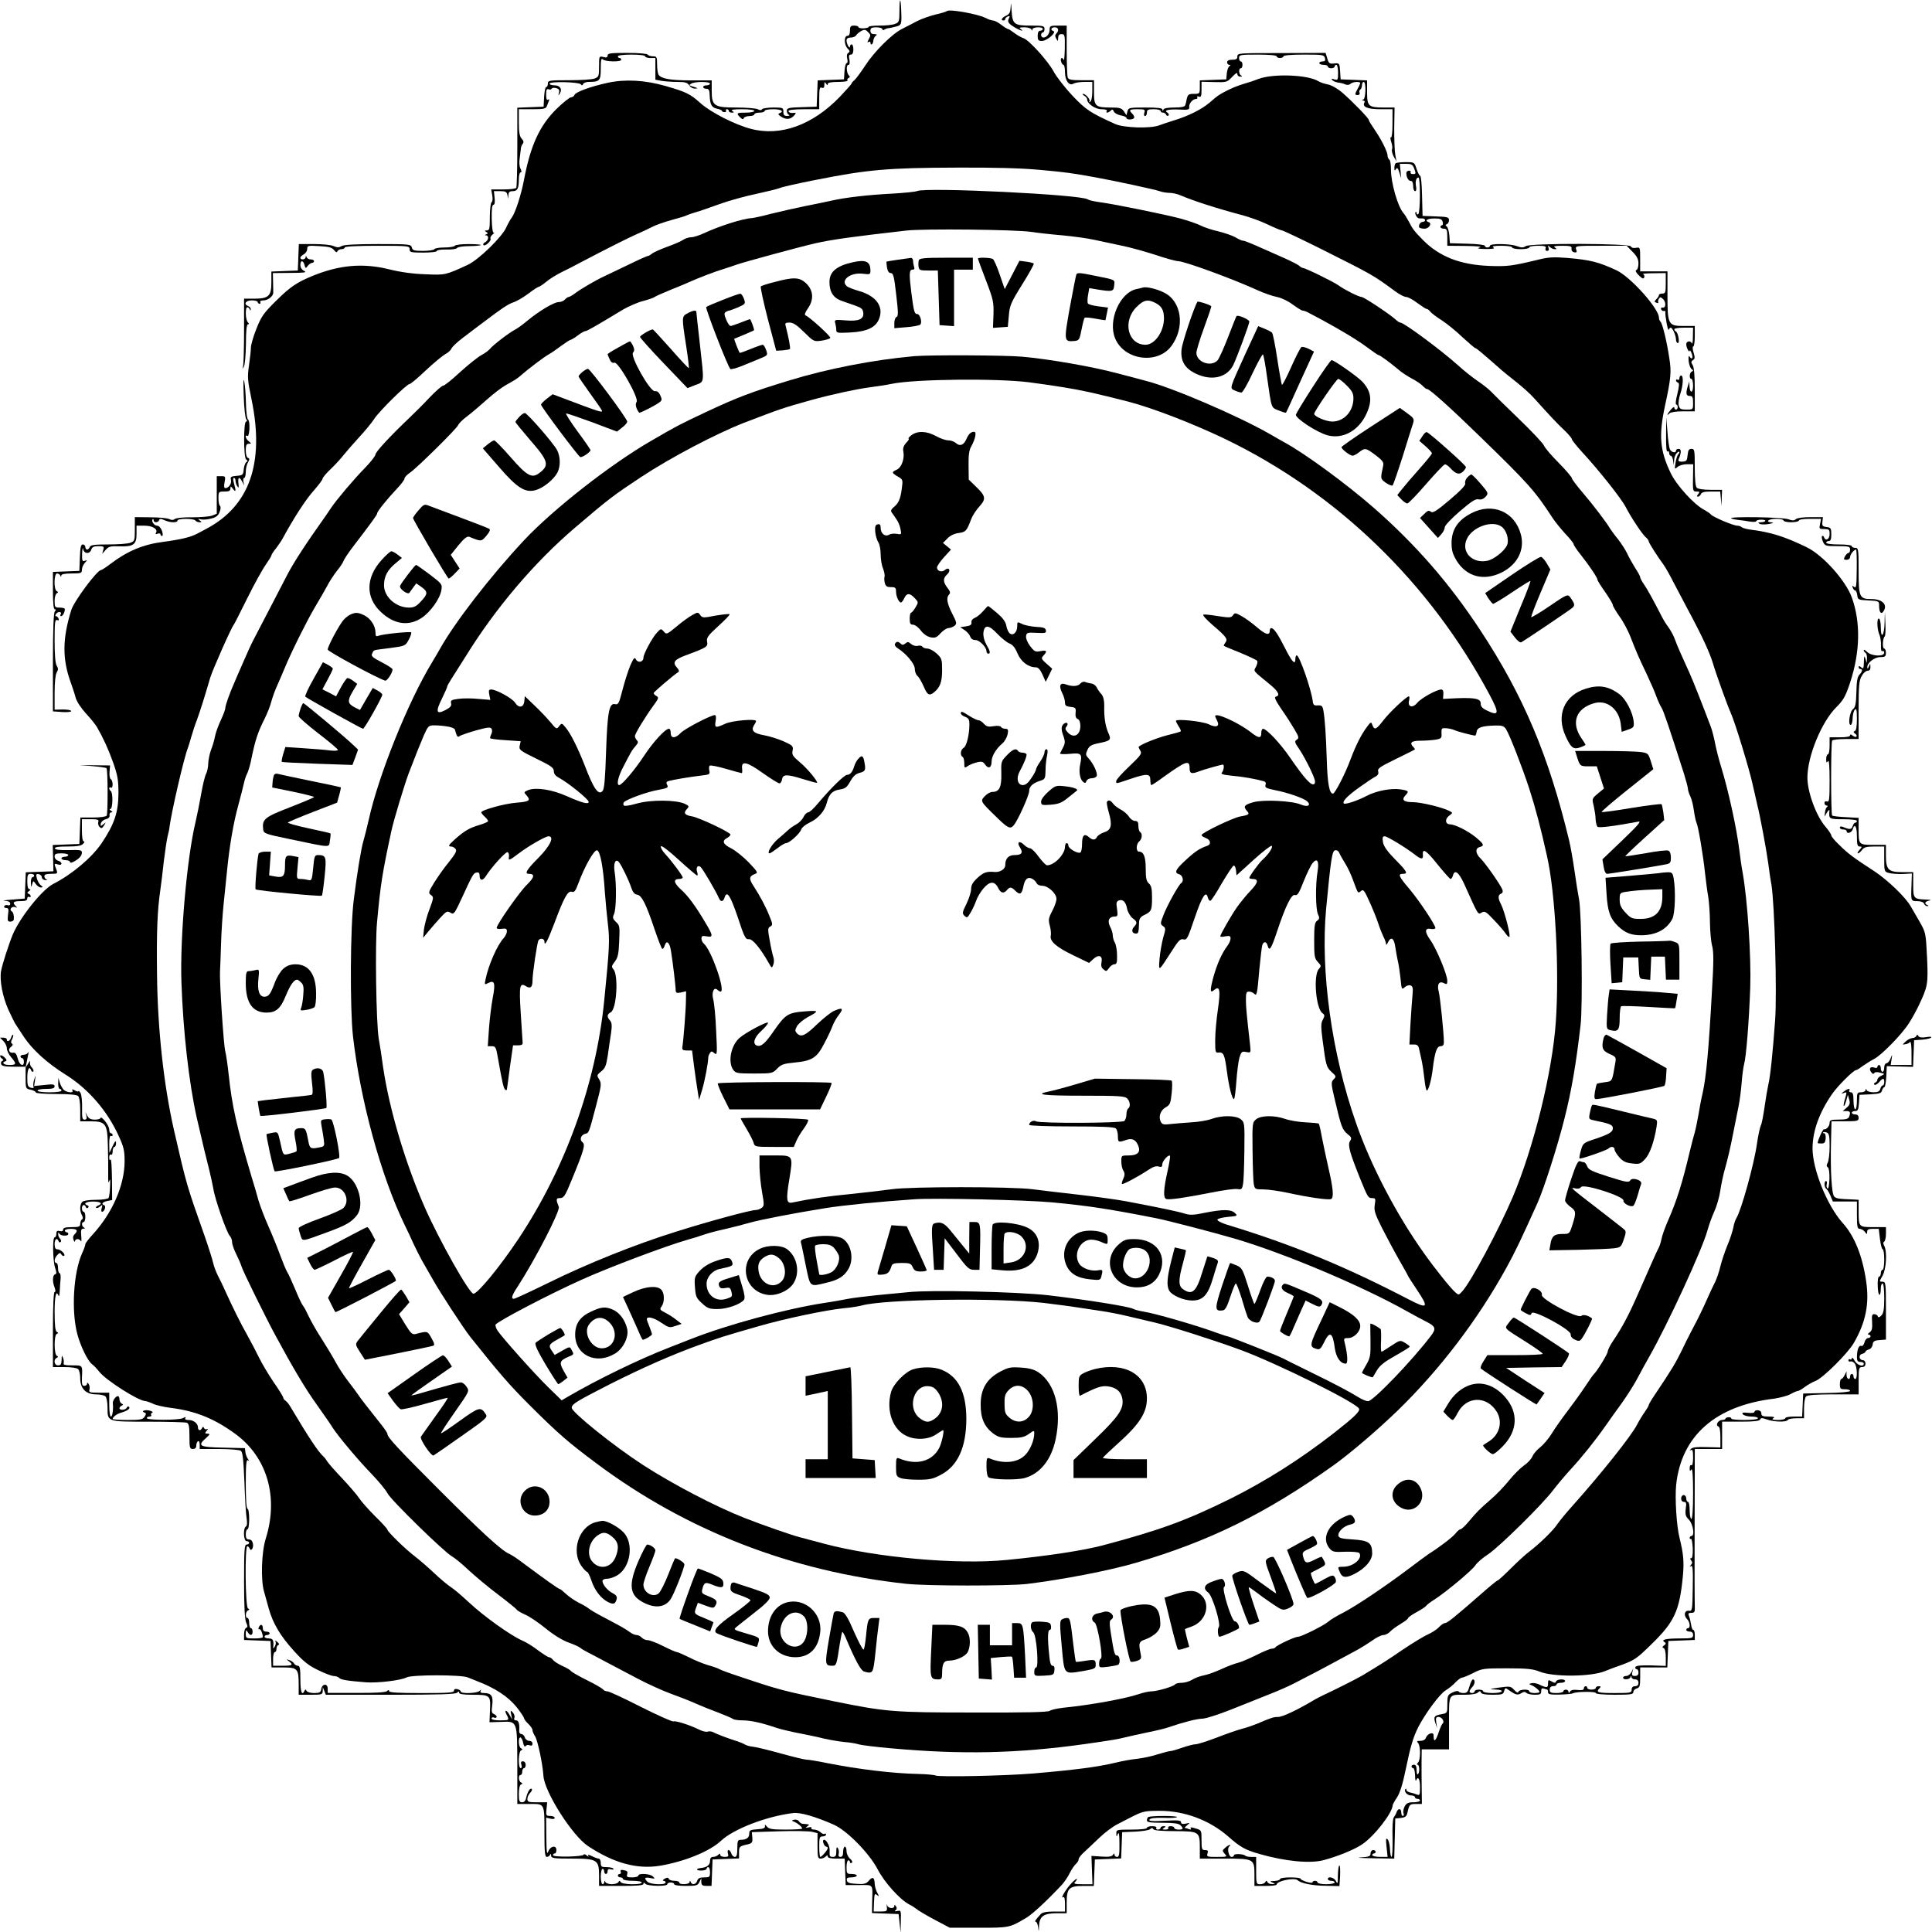 <?xml version="1.0" standalone="no"?>
<!DOCTYPE svg PUBLIC "-//W3C//DTD SVG 20010904//EN"
 "http://www.w3.org/TR/2001/REC-SVG-20010904/DTD/svg10.dtd">
<svg version="1.0" xmlns="http://www.w3.org/2000/svg"
 width="1132pt" height="1132pt" viewBox="0 0 1132 1132"
 preserveAspectRatio="xMidYMid meet">
<g transform="translate(0,1132) scale(0.1,-0.1)"
fill="#000000" stroke="none">
<path d="M5270 11256 c0 -62 -2 -67 -26 -76 -14 -6 -54 -10 -90 -10 -35 0 -64
-3 -64 -7 0 -5 -14 -8 -30 -9 -17 -1 -30 3 -30 7 0 5 -11 9 -25 9 -21 0 -25
-5 -25 -30 0 -20 -5 -30 -15 -30 -21 0 -20 -54 2 -75 13 -13 14 -18 3 -25 -8
-5 -10 -17 -6 -34 4 -15 2 -26 -3 -26 -6 0 -11 -21 -13 -47 l-3 -48 -77 -3
-77 -3 -3 -77 -3 -77 -87 -3 c-78 -2 -88 -5 -88 -22 0 -10 6 -21 13 -23 6 -3
2 -6 -10 -6 -18 -1 -23 5 -23 24 0 24 -3 25 -59 25 -33 0 -63 -5 -66 -10 -4
-7 -12 -7 -25 0 -10 5 -66 10 -124 10 -133 0 -146 9 -146 100 l0 59 -123 0
c-120 0 -174 10 -189 34 -4 7 -8 33 -8 60 0 43 -2 47 -24 47 -14 0 -28 5 -31
10 -4 6 -55 10 -121 10 -95 0 -114 -2 -114 -15 0 -11 -7 -14 -25 -9 -25 6 -25
5 -25 -55 0 -57 -2 -62 -26 -71 -14 -6 -81 -10 -150 -10 -117 0 -124 -1 -124
-20 0 -11 -4 -20 -10 -20 -5 0 -10 -26 -12 -57 l-3 -58 -77 -3 -77 -3 0 -229
c0 -127 -3 -235 -6 -240 -3 -6 -38 -10 -77 -10 l-70 0 6 -34 c4 -20 2 -37 -4
-41 -5 -3 -10 -42 -10 -86 0 -68 -2 -79 -17 -79 -14 0 -15 -2 -4 -9 11 -7 11
-9 0 -14 -10 -4 -10 -6 -1 -6 18 -1 15 -29 -5 -40 -10 -5 -15 -13 -10 -17 9
-10 48 26 41 38 -3 5 2 16 12 24 11 9 14 13 8 10 -7 -3 -11 23 -13 79 -1 58 2
85 10 85 7 0 10 15 7 40 l-4 40 38 0 c30 0 37 -4 41 -22 l4 -23 2 23 c1 16 7
22 25 22 28 0 36 16 36 71 0 21 5 39 10 39 7 0 7 7 0 21 -7 12 -9 38 -5 62 3
23 6 49 7 57 0 8 5 21 11 28 7 9 5 18 -7 30 -12 14 -16 38 -16 95 l0 77 79 0
c66 0 80 3 85 18 3 9 9 23 12 31 4 9 2 11 -5 7 -7 -5 -11 5 -11 29 0 28 3 36
14 32 8 -3 16 -2 18 3 2 5 13 7 26 4 17 -5 21 -11 17 -28 -5 -18 -4 -18 5 -4
16 25 2 48 -31 48 -16 0 -29 4 -29 10 0 14 173 10 183 -4 6 -8 10 -7 14 2 2 6
17 12 31 12 66 0 72 7 72 78 0 51 3 63 12 54 14 -14 108 -16 108 -2 0 6 -4 10
-10 10 -5 0 -10 5 -10 10 0 6 33 10 80 10 47 0 80 -4 80 -10 0 -5 14 -10 30
-10 l30 0 0 -64 0 -63 38 -7 c20 -3 62 -6 92 -6 44 0 58 -4 68 -20 7 -11 22
-20 35 -19 21 1 19 2 -23 15 -13 5 -13 6 0 14 20 13 110 13 110 0 0 -5 -9 -10
-20 -10 -11 0 -20 -4 -20 -10 0 -5 8 -10 18 -10 15 0 19 -8 20 -36 2 -57 11
-74 43 -81 16 -3 29 -9 29 -13 0 -3 7 -7 15 -7 8 0 12 4 9 9 -3 4 0 8 5 8 6 0
11 -4 11 -10 0 -5 8 -10 18 -10 14 0 15 2 2 10 -10 7 7 10 58 10 41 0 72 -4
72 -10 0 -5 -22 -10 -50 -10 -55 0 -58 -3 -33 -28 12 -12 18 -13 21 -4 2 6 17
12 33 12 16 0 29 5 29 10 0 6 14 10 30 10 17 0 30 5 30 10 0 6 23 10 50 10 47
0 66 -12 38 -23 -10 -4 -9 -8 2 -16 31 -23 58 -23 80 -1 12 12 15 20 8 19 -24
-3 -38 1 -38 11 0 6 37 10 90 10 l90 0 0 66 c0 55 3 65 15 60 11 -4 15 1 15
17 0 18 2 19 10 7 6 -10 10 -11 10 -2 0 8 19 12 61 12 34 0 58 4 55 9 -4 5 0
12 6 14 9 4 9 8 3 14 -15 12 -19 63 -4 63 7 0 9 10 6 30 -5 22 -3 30 8 30 10
0 15 10 15 30 0 17 -4 30 -10 30 -5 0 -10 -6 -10 -12 0 -20 -20 14 -20 35 0
11 8 17 25 17 13 0 28 6 32 14 4 7 18 18 30 25 17 9 25 8 37 -5 19 -18 19 -20
5 -46 -8 -15 -8 -19 0 -14 6 4 11 2 11 -3 0 -21 16 -11 17 11 1 11 8 25 15 29
9 6 6 9 -9 9 -16 0 -23 6 -23 20 0 16 7 20 35 20 19 0 35 -5 35 -11 0 -6 5 -7
13 -2 6 4 17 8 22 8 6 0 25 4 43 9 35 8 36 13 32 101 -3 74 -10 68 -10 -9z"/>
<path d="M5922 11282 c-2 -35 -7 -45 -27 -54 -25 -11 -34 -28 -15 -28 6 0 10
4 10 9 0 5 7 11 15 15 12 4 13 2 6 -13 -11 -19 -1 -32 46 -58 27 -15 45 -17
23 -3 -11 7 -6 10 22 10 20 0 39 -6 41 -12 4 -10 6 -10 6 0 1 14 61 17 61 2 0
-5 -7 -10 -15 -10 -10 0 -15 -10 -15 -30 0 -25 4 -30 25 -30 29 0 88 51 67 58
-19 6 -14 22 8 22 22 0 27 -19 9 -37 -8 -8 -8 -16 0 -30 10 -17 10 -16 11 5 0
15 6 22 20 22 19 0 20 -6 19 -82 -1 -46 -4 -77 -6 -70 -8 20 -22 14 -16 -8 3
-11 9 -20 14 -20 5 0 9 -20 9 -43 0 -50 25 -83 50 -67 8 5 36 10 63 10 l47 0
0 -54 c0 -33 -5 -58 -12 -62 -7 -4 -10 -3 -5 1 8 10 -21 45 -37 45 -6 0 -3 -5
7 -11 9 -5 17 -15 17 -22 1 -25 47 -57 84 -57 22 0 35 -4 31 -10 -9 -14 8 -13
23 2 9 9 13 7 18 -5 3 -9 21 -19 40 -23 19 -3 34 -10 34 -15 0 -12 37 -12 45
0 3 5 -2 16 -10 24 -23 23 -19 27 31 27 41 0 45 -2 39 -20 -4 -11 -2 -20 4
-20 6 0 11 9 11 20 0 17 7 20 40 20 22 0 40 -4 40 -10 0 -5 6 -10 14 -10 8 0
16 -6 19 -12 2 -7 8 -9 13 -5 5 4 2 12 -6 17 -23 14 5 21 73 18 48 -3 57 0 55
13 -4 20 20 49 39 49 8 0 11 4 8 10 -3 6 1 7 9 4 13 -5 16 2 16 40 l0 47 75
-2 c72 -2 75 -1 105 31 21 22 30 27 30 16 0 -9 8 -16 18 -15 10 0 12 3 5 6
-15 6 -17 43 -3 43 6 0 10 9 10 20 0 11 -4 20 -10 20 -5 0 -10 9 -10 20 0 19
7 20 110 20 67 0 110 -4 110 -10 0 -5 9 -10 20 -10 11 0 20 5 20 10 0 6 46 10
119 10 110 0 119 -1 124 -20 4 -15 0 -20 -14 -20 -10 0 -19 -4 -19 -10 0 -5
11 -10 25 -10 14 0 25 -4 25 -10 0 -5 9 -10 20 -10 11 0 20 5 20 10 0 6 5 10
10 10 6 0 10 -21 10 -46 0 -42 -1 -45 -22 -39 -17 6 -20 4 -12 -4 6 -7 22 -13
35 -15 13 -1 32 -6 42 -11 11 -4 23 -3 30 4 12 12 57 15 57 4 -1 -5 -7 -19
-15 -33 -18 -32 -18 -37 0 -37 9 0 14 6 11 13 -3 8 -1 16 4 19 6 4 10 15 10
26 0 10 5 19 10 19 15 0 13 -97 -2 -103 -10 -4 -10 -6 0 -6 7 -1 10 -6 7 -11
-16 -26 18 -40 91 -40 l73 0 0 -85 c0 -49 -4 -83 -9 -80 -5 3 -4 -8 1 -25 6
-17 9 -37 5 -45 -3 -8 2 -27 10 -42 l16 -28 -7 40 c-4 22 -6 93 -6 157 l2 118
-61 0 c-92 0 -100 7 -100 90 l0 69 -77 3 -78 3 -3 48 c-3 47 -4 48 -35 45 -27
-3 -32 1 -40 29 l-10 33 -258 -1 c-251 0 -259 0 -259 -19 0 -16 -7 -20 -30
-20 -20 0 -30 -5 -30 -15 0 -8 6 -15 13 -15 9 0 9 -2 0 -8 -6 -4 -13 -23 -15
-42 l-3 -35 -77 -3 -78 -3 0 -39 c0 -39 -1 -40 -35 -40 -30 0 -35 -4 -41 -27
-3 -16 -7 -34 -10 -40 -2 -9 -24 -13 -63 -13 -38 0 -61 -4 -64 -12 -4 -10 -6
-10 -6 0 -1 9 -28 12 -100 12 -94 0 -99 -1 -105 -22 l-6 -23 -15 23 c-14 19
-25 22 -76 22 -91 0 -99 7 -99 90 l0 70 -74 0 c-58 0 -75 3 -80 16 -3 9 -6 81
-6 160 l0 144 -50 0 c-46 0 -50 -2 -50 -23 0 -25 -17 -47 -37 -47 -7 0 -13 7
-13 15 0 8 5 15 10 15 6 0 10 9 10 20 0 18 -7 20 -78 20 -101 0 -110 7 -115
90 -2 43 -4 50 -5 22z"/>
<path d="M5548 11255 c-3 -3 -33 -13 -66 -20 -33 -8 -82 -25 -109 -39 -26 -14
-66 -34 -89 -46 -59 -30 -163 -134 -215 -215 -25 -38 -53 -76 -62 -84 -9 -7
-17 -16 -17 -20 0 -3 -31 -38 -69 -78 -159 -165 -347 -234 -521 -188 -93 24
-236 97 -295 150 -61 55 -84 66 -205 101 -122 35 -236 41 -339 19 -101 -22
-188 -54 -195 -71 -3 -8 -12 -14 -20 -14 -8 0 -46 -30 -84 -67 -100 -98 -154
-215 -192 -418 -16 -85 -51 -193 -71 -219 -9 -12 -23 -37 -32 -57 -23 -55
-162 -191 -227 -221 -131 -60 -130 -60 -246 -55 -71 2 -145 12 -214 29 -154
38 -291 26 -450 -39 -90 -37 -130 -64 -210 -143 -77 -76 -89 -94 -118 -167
-18 -45 -32 -95 -32 -110 0 -15 -5 -62 -11 -103 -10 -68 -9 -87 15 -201 77
-373 -12 -625 -268 -759 -17 -9 -40 -21 -51 -27 -38 -20 -94 -34 -200 -48
-116 -15 -207 -53 -304 -126 -28 -22 -55 -39 -59 -39 -23 0 -157 -181 -174
-233 -53 -169 -54 -290 -2 -430 8 -23 21 -61 27 -84 7 -25 32 -62 62 -95 27
-29 55 -64 63 -78 39 -68 66 -128 95 -208 26 -75 31 -100 31 -182 -1 -111 -24
-179 -99 -291 -57 -84 -172 -181 -283 -238 -65 -33 -195 -196 -237 -296 -25
-61 -62 -176 -69 -215 -9 -55 9 -150 43 -226 18 -38 35 -74 39 -80 4 -6 28
-42 53 -81 50 -74 134 -151 241 -218 134 -83 247 -213 314 -362 29 -63 34 -85
34 -147 0 -140 -72 -304 -186 -428 -24 -26 -44 -52 -44 -58 0 -6 -8 -30 -19
-53 -51 -114 -64 -338 -28 -474 19 -71 61 -157 86 -176 9 -6 29 -27 44 -46 42
-51 228 -169 268 -170 9 -1 29 -8 46 -16 16 -8 63 -19 104 -24 145 -18 258
-64 381 -155 184 -136 251 -369 175 -611 -25 -80 -30 -241 -10 -310 6 -22 19
-67 28 -101 24 -86 69 -162 150 -250 54 -60 85 -84 140 -110 38 -19 79 -34 90
-34 12 0 26 -5 32 -11 11 -11 44 -17 157 -26 68 -5 204 11 239 29 32 16 317
16 357 0 19 -8 44 -17 55 -22 103 -39 181 -90 230 -150 24 -30 44 -60 45 -66
0 -6 11 -21 25 -34 14 -13 25 -30 25 -37 0 -8 7 -24 15 -36 15 -23 45 -164 49
-232 6 -94 169 -351 262 -412 152 -100 286 -136 419 -115 145 24 295 85 360
147 74 69 266 143 422 162 42 5 129 -20 238 -68 77 -34 207 -166 257 -261 40
-78 131 -178 186 -207 15 -7 34 -20 43 -27 9 -8 56 -36 105 -62 l89 -47 170 0
c182 0 180 0 281 60 36 22 123 103 204 190 16 17 37 48 48 71 11 22 28 46 36
53 9 8 16 20 16 27 0 8 14 26 31 41 17 16 57 53 89 84 32 31 82 69 112 83 29
15 60 31 68 35 76 39 85 41 176 41 145 0 291 -55 400 -150 71 -63 100 -79 184
-103 150 -43 296 -57 375 -36 80 21 181 62 225 92 72 48 178 184 180 230 0 4
11 25 25 45 17 26 34 79 51 163 28 136 44 190 74 250 41 79 124 192 159 214
20 12 47 34 60 49 14 14 30 26 36 26 6 0 36 12 66 27 52 27 61 28 199 28 118
0 153 -4 190 -19 80 -33 304 -31 385 3 11 5 56 22 99 37 73 27 88 37 177 125
130 127 160 193 179 392 8 85 4 132 -19 225 -18 70 -28 233 -20 313 31 287
231 463 574 504 33 5 76 16 95 26 19 11 39 19 44 19 5 0 23 10 40 23 17 13 47
30 66 37 43 18 186 160 221 220 71 122 93 231 73 364 -22 149 -68 264 -138
341 -91 102 -177 315 -176 439 1 101 40 208 114 315 32 47 126 141 141 141 5
0 22 11 39 24 17 12 47 31 66 41 44 22 163 144 205 210 18 28 44 75 58 105 52
110 55 124 48 280 -7 142 -8 146 -41 205 -19 33 -44 76 -55 95 -30 53 -134
153 -211 204 -125 81 -158 106 -206 154 -27 25 -48 51 -48 57 0 6 -15 29 -34
51 -55 64 -106 203 -106 288 0 125 83 327 170 413 41 41 53 62 80 143 59 180
63 353 10 500 -36 99 -169 247 -263 293 -129 63 -212 89 -332 104 -22 3 -44 9
-50 14 -5 5 -17 9 -26 9 -23 0 -141 50 -154 65 -5 7 -24 19 -40 28 -59 30
-162 144 -196 215 -63 131 -71 219 -34 392 35 160 39 201 26 280 -14 96 -40
203 -51 214 -6 6 -10 17 -10 25 0 53 -167 240 -250 278 -107 49 -151 60 -290
72 -75 6 -110 4 -165 -10 -157 -38 -183 -41 -291 -37 -170 7 -291 55 -386 151
-53 54 -61 65 -83 108 -10 19 -24 42 -33 52 -32 37 -72 175 -72 252 0 30 -4
57 -10 60 -5 3 -10 14 -10 23 0 23 -37 96 -77 154 -18 26 -33 50 -33 55 0 10
-93 106 -155 160 -28 24 -63 44 -84 48 -20 4 -45 12 -56 19 -61 38 -262 46
-350 14 -22 -9 -58 -21 -80 -27 -47 -14 -78 -27 -120 -49 -35 -19 -38 -20 -90
-65 -45 -38 -123 -77 -205 -102 -30 -9 -71 -23 -90 -30 -52 -19 -205 -14 -255
8 -148 67 -172 83 -252 167 -44 47 -93 110 -109 140 -33 62 -145 186 -177 196
-12 4 -36 17 -53 30 -17 13 -34 24 -38 24 -4 0 -22 11 -40 25 -18 14 -40 25
-48 25 -8 0 -29 7 -46 16 -47 23 -211 52 -224 39z m542 -930 c153 -14 192 -19
333 -45 106 -19 343 -70 371 -80 16 -6 42 -10 58 -10 17 0 44 -6 61 -13 79
-34 219 -79 367 -118 41 -11 108 -35 147 -54 40 -19 78 -35 84 -35 6 0 103
-46 216 -102 321 -161 316 -158 448 -255 24 -18 53 -33 64 -33 11 0 40 -16 65
-35 26 -19 50 -35 55 -35 5 0 15 -7 22 -17 8 -9 38 -32 67 -50 29 -19 84 -63
121 -99 38 -35 72 -64 76 -64 5 0 42 -31 84 -68 42 -38 96 -84 121 -103 69
-54 111 -91 144 -128 86 -96 135 -148 174 -184 23 -22 42 -45 42 -51 1 -6 28
-40 61 -76 99 -107 229 -272 254 -320 30 -59 98 -162 119 -179 9 -7 16 -18 16
-22 0 -9 51 -89 88 -139 10 -14 37 -61 59 -105 23 -44 62 -118 87 -165 74
-137 123 -242 142 -305 17 -59 86 -251 104 -290 25 -54 111 -335 130 -425 7
-30 18 -80 25 -110 19 -75 53 -260 65 -345 5 -38 13 -96 19 -127 19 -115 33
-634 22 -793 -14 -193 -28 -330 -40 -380 -5 -22 -15 -80 -22 -130 -7 -49 -16
-99 -22 -109 -5 -11 -16 -60 -23 -110 -17 -119 -91 -385 -119 -431 -7 -11 -16
-37 -19 -57 -4 -20 -19 -68 -35 -105 -15 -37 -34 -93 -41 -123 -7 -30 -21 -71
-30 -90 -10 -19 -27 -55 -38 -80 -35 -79 -61 -133 -97 -200 -19 -36 -46 -90
-60 -120 -37 -76 -57 -110 -161 -265 -19 -28 -34 -54 -34 -58 0 -5 -11 -23
-23 -40 -13 -18 -33 -51 -45 -74 -32 -64 -209 -286 -375 -472 -38 -42 -79 -92
-92 -111 -23 -36 -103 -114 -167 -163 -20 -15 -68 -59 -106 -97 -39 -39 -73
-70 -77 -70 -4 0 -49 -37 -101 -83 -151 -132 -194 -167 -208 -167 -7 0 -23
-11 -35 -24 -12 -13 -41 -32 -64 -42 -23 -10 -89 -50 -147 -89 -96 -66 -135
-90 -238 -152 -36 -21 -153 -80 -222 -112 -19 -9 -51 -25 -70 -37 -91 -54
-176 -94 -201 -94 -27 0 -40 -4 -124 -40 -22 -9 -62 -23 -90 -30 -27 -7 -95
-31 -149 -52 -55 -21 -109 -38 -121 -38 -11 0 -46 -9 -78 -20 -31 -11 -63 -20
-70 -20 -8 0 -41 -9 -74 -19 -33 -11 -86 -22 -119 -26 -32 -3 -88 -13 -124
-22 -108 -26 -239 -43 -485 -64 -162 -14 -553 -22 -574 -12 -9 4 -54 8 -101 9
-147 3 -348 27 -530 63 -58 12 -114 21 -126 21 -11 0 -76 16 -145 35 -68 19
-141 37 -163 40 -21 2 -43 8 -50 13 -6 4 -29 14 -51 21 -48 15 -114 40 -137
52 -10 5 -24 6 -32 3 -8 -3 -30 2 -48 11 -54 27 -138 54 -152 49 -7 -3 -93 36
-191 85 -98 50 -186 91 -196 91 -10 0 -21 5 -24 10 -4 6 -46 31 -95 55 -49 24
-91 49 -95 54 -3 6 -25 19 -48 29 -23 10 -48 26 -56 35 -7 10 -18 17 -24 17
-6 0 -34 18 -64 40 -29 23 -72 49 -96 59 -64 28 -223 141 -309 222 -42 39 -89
79 -105 89 -15 9 -59 45 -96 80 -38 36 -89 80 -115 100 -56 42 -162 146 -162
157 0 5 -32 40 -71 78 -39 39 -81 86 -94 106 -13 20 -59 73 -102 119 -43 45
-82 90 -87 99 -5 9 -14 21 -20 26 -33 30 -85 109 -199 300 -7 11 -18 24 -24
28 -7 4 -13 12 -13 17 0 5 -25 47 -57 92 -31 46 -69 110 -85 143 -16 33 -47
92 -68 130 -39 68 -91 174 -132 265 -11 25 -29 63 -41 85 -11 22 -24 56 -28
75 -4 19 -26 89 -49 155 -107 303 -106 298 -181 625 -60 265 -96 594 -99 915
-3 246 2 371 19 487 6 40 15 118 21 173 7 55 16 118 21 140 6 22 12 51 13 65
11 83 84 401 106 455 4 11 13 40 20 65 7 25 22 72 35 105 19 53 41 122 77 245
14 46 125 297 138 310 3 3 38 73 79 155 41 83 90 171 108 196 18 26 33 50 33
54 0 5 12 24 28 43 15 20 34 48 42 64 62 114 132 222 177 272 29 33 53 65 53
71 0 6 21 32 48 57 26 25 61 63 77 84 17 21 58 68 91 104 34 37 73 84 87 106
27 43 190 204 207 204 6 0 49 36 95 80 47 44 98 86 114 95 16 8 32 23 36 32 3
10 33 38 66 63 32 25 86 65 119 90 115 87 145 107 179 119 19 6 58 29 87 51
29 22 57 40 61 40 5 0 25 14 45 30 20 17 61 42 90 56 29 14 80 40 113 58 133
70 283 146 330 166 28 12 66 30 85 40 20 11 72 29 115 41 44 12 85 24 90 28 6
3 28 11 50 17 22 6 85 28 140 48 55 20 152 47 216 60 63 14 126 29 140 35 13
6 107 27 209 47 302 60 420 71 830 72 209 1 371 -3 480 -13z"/>
<path d="M5375 10201 c-11 -5 -74 -11 -140 -15 -152 -8 -282 -23 -365 -42 -36
-8 -108 -23 -160 -33 -52 -11 -138 -30 -190 -43 -52 -14 -104 -25 -115 -26
-51 -2 -192 -47 -279 -88 -28 -13 -62 -24 -76 -24 -14 0 -35 -7 -47 -15 -11
-8 -54 -27 -94 -41 -41 -15 -81 -33 -90 -41 -8 -7 -19 -13 -24 -13 -4 0 -58
-24 -119 -54 -61 -29 -122 -58 -136 -65 -44 -20 -134 -72 -167 -97 -17 -13
-36 -24 -41 -24 -5 0 -15 -7 -22 -15 -7 -8 -23 -15 -37 -15 -27 0 -114 -52
-183 -109 -25 -21 -56 -44 -70 -51 -38 -20 -133 -93 -148 -113 -7 -9 -30 -26
-50 -37 -20 -10 -76 -55 -125 -99 -48 -45 -93 -81 -101 -81 -7 0 -41 -30 -77
-67 -35 -38 -89 -91 -119 -120 -112 -106 -200 -201 -200 -216 0 -8 -28 -44
-62 -79 -65 -66 -167 -187 -199 -235 -10 -16 -29 -42 -41 -60 -104 -146 -179
-261 -216 -333 -38 -73 -120 -232 -199 -383 -12 -23 -38 -80 -58 -127 -21 -47
-44 -101 -52 -120 -27 -60 -53 -134 -53 -149 0 -8 -11 -38 -25 -68 -14 -29
-30 -72 -35 -96 -4 -23 -15 -60 -24 -82 -8 -22 -15 -57 -16 -78 0 -21 -6 -48
-12 -60 -7 -12 -20 -65 -29 -117 -9 -52 -24 -126 -33 -165 -51 -211 -92 -678
-83 -940 10 -290 44 -589 90 -795 34 -147 58 -248 73 -305 8 -33 19 -82 24
-110 9 -61 77 -254 96 -276 8 -8 14 -25 14 -38 0 -12 11 -43 24 -69 13 -26 27
-58 31 -72 7 -26 143 -302 199 -405 101 -187 175 -312 242 -405 41 -58 83
-118 93 -135 32 -50 151 -192 229 -272 40 -42 82 -92 92 -112 20 -40 336 -348
378 -370 15 -8 59 -44 97 -80 39 -36 117 -102 175 -145 58 -44 106 -83 108
-88 2 -4 24 -17 48 -28 25 -10 79 -47 121 -81 46 -38 99 -70 132 -82 31 -11
63 -25 71 -32 8 -7 29 -19 45 -27 17 -9 66 -34 110 -58 44 -23 127 -67 184
-97 57 -30 145 -70 195 -88 50 -18 116 -44 146 -58 30 -13 89 -37 130 -52 41
-16 79 -32 85 -37 5 -4 30 -8 57 -8 47 0 114 -15 198 -44 25 -8 83 -22 130
-31 47 -9 114 -23 149 -32 36 -8 90 -17 120 -20 31 -2 67 -9 81 -13 14 -5 102
-16 195 -24 411 -37 736 -30 1130 25 161 23 191 28 235 39 25 6 86 20 135 30
50 10 104 23 120 29 87 30 169 51 200 51 18 0 91 23 162 51 70 28 171 68 223
89 52 20 120 50 151 66 96 49 191 99 264 139 39 21 89 48 113 61 23 13 61 37
84 53 23 17 52 31 63 31 12 0 30 9 40 20 10 11 38 31 61 45 24 14 44 29 44 34
0 4 22 20 50 35 27 15 52 31 56 37 3 5 24 22 47 36 66 42 220 170 241 201 10
16 44 45 75 65 64 42 321 295 382 377 23 30 69 85 102 121 64 69 141 165 205
256 20 29 63 89 95 133 32 45 74 111 93 148 20 37 48 90 64 117 112 196 315
637 344 745 8 30 26 80 40 111 15 32 30 86 35 120 5 35 18 98 30 139 12 41 31
122 42 180 12 58 27 137 35 175 8 39 16 104 19 145 3 41 10 89 14 105 12 40
29 251 36 449 6 181 -16 516 -45 676 -6 30 -14 89 -19 130 -16 129 -63 344
-106 485 -14 45 -30 108 -36 140 -6 32 -17 75 -24 94 -45 120 -109 282 -125
316 -53 116 -74 164 -86 198 -7 20 -24 52 -37 70 -13 17 -31 46 -39 62 -48 94
-87 165 -106 192 -12 17 -22 36 -22 42 0 5 -13 29 -29 53 -15 24 -36 61 -46
83 -10 22 -35 60 -54 85 -20 24 -40 52 -46 61 -21 37 -103 144 -162 213 -35
41 -63 78 -63 84 0 6 -34 46 -76 89 -42 42 -82 88 -88 103 -6 14 -74 86 -151
160 -77 74 -149 145 -160 157 -11 12 -45 39 -76 60 -31 21 -85 64 -120 96 -96
86 -313 247 -334 247 -5 0 -18 8 -29 19 -37 33 -185 131 -198 131 -17 1 -96
40 -134 67 -30 22 -196 103 -210 103 -4 0 -15 6 -23 14 -9 7 -50 28 -91 46
-41 18 -93 41 -115 51 -79 35 -113 49 -123 49 -6 0 -26 9 -44 20 -18 10 -64
26 -101 35 -37 8 -84 24 -105 35 -20 10 -73 28 -117 40 -99 26 -401 87 -475
96 -30 4 -60 11 -67 16 -35 28 -942 72 -998 49z m670 -240 c39 -6 120 -15 181
-20 62 -6 145 -17 185 -26 41 -9 115 -25 164 -35 50 -10 138 -35 197 -54 59
-20 118 -36 130 -36 37 0 318 -103 463 -169 39 -18 91 -36 117 -41 28 -6 66
-24 93 -45 26 -19 52 -35 58 -35 7 0 23 -6 37 -14 14 -7 50 -27 81 -43 112
-61 205 -117 262 -160 31 -23 60 -43 63 -43 8 0 64 -41 111 -80 22 -20 62 -46
87 -59 25 -13 53 -32 62 -42 10 -11 21 -19 27 -19 14 0 144 -117 316 -285 276
-268 316 -313 418 -470 14 -22 48 -63 74 -92 27 -28 49 -56 49 -61 0 -6 19
-34 43 -64 47 -59 97 -133 97 -145 0 -5 20 -37 45 -72 25 -36 45 -70 45 -76 0
-7 18 -37 39 -67 22 -30 52 -86 66 -124 36 -91 45 -113 94 -215 22 -47 48
-106 56 -130 9 -24 22 -53 30 -65 12 -19 44 -113 131 -385 13 -42 24 -83 24
-91 0 -8 6 -28 14 -44 8 -16 17 -54 21 -84 4 -30 11 -61 15 -70 10 -19 39
-189 50 -295 5 -44 13 -107 19 -140 5 -33 10 -102 10 -152 1 -51 6 -112 13
-136 9 -34 9 -95 -1 -258 -19 -350 -34 -509 -55 -604 -8 -33 -19 -91 -25 -130
-7 -38 -16 -83 -21 -100 -5 -16 -19 -68 -30 -115 -43 -181 -75 -284 -126 -400
-18 -41 -36 -91 -39 -110 -4 -19 -11 -41 -16 -50 -12 -22 -53 -116 -116 -259
-58 -133 -96 -205 -150 -285 -18 -26 -33 -56 -33 -65 0 -13 -61 -113 -80 -131
-6 -5 -30 -40 -70 -100 -14 -21 -52 -73 -85 -117 -33 -43 -76 -104 -94 -134
-19 -31 -50 -66 -68 -80 -17 -13 -38 -37 -44 -52 -7 -16 -29 -40 -49 -53 -20
-14 -60 -53 -88 -88 -28 -35 -76 -85 -108 -112 -63 -55 -79 -70 -130 -131 -20
-24 -41 -43 -46 -43 -6 0 -19 -11 -30 -25 -17 -22 -99 -84 -157 -120 -9 -6
-61 -44 -115 -85 -141 -106 -310 -220 -386 -259 -36 -18 -74 -41 -85 -51 -25
-23 -160 -90 -179 -90 -19 0 -124 -49 -132 -61 -3 -5 -13 -9 -22 -9 -10 0 -51
-17 -92 -38 -42 -21 -90 -41 -107 -45 -18 -4 -61 -20 -95 -36 -35 -16 -81 -33
-103 -37 -22 -4 -53 -15 -70 -26 -16 -10 -44 -18 -62 -18 -17 0 -34 -4 -38 -9
-7 -12 -105 -41 -139 -41 -14 0 -47 -7 -73 -16 -80 -27 -283 -64 -443 -80 -36
-4 -71 -12 -79 -18 -10 -8 -143 -11 -445 -10 -471 0 -516 4 -821 66 -303 62
-317 66 -555 146 -58 19 -109 38 -115 42 -5 4 -35 15 -65 23 -30 9 -82 30
-114 47 -33 16 -64 30 -70 30 -6 0 -42 16 -80 35 -37 19 -79 35 -91 35 -12 0
-28 7 -35 15 -7 8 -20 15 -30 15 -9 0 -28 8 -41 18 -28 20 -40 27 -146 83 -43
22 -85 47 -93 54 -8 7 -35 23 -60 35 -25 13 -58 36 -74 51 -17 16 -33 29 -37
29 -7 0 -79 51 -228 162 -24 18 -54 38 -68 44 -45 20 -154 119 -406 371 -251
251 -307 312 -307 331 0 6 -15 28 -33 51 -89 112 -123 156 -137 177 -8 12 -35
49 -60 81 -25 32 -58 83 -74 113 -16 30 -53 91 -81 135 -29 44 -62 103 -75
130 -13 28 -28 57 -35 65 -7 8 -27 51 -45 95 -18 43 -39 89 -46 100 -8 12 -27
59 -44 105 -17 46 -48 122 -69 169 -21 47 -46 113 -56 146 -9 33 -27 96 -41
140 -89 300 -114 413 -134 598 -6 56 -15 118 -20 137 -10 36 -34 411 -31 465
1 17 4 89 6 160 2 72 9 177 15 235 6 58 15 146 20 195 14 145 38 285 66 386
14 52 29 110 33 129 4 19 12 44 18 55 6 11 16 43 22 70 27 132 40 171 82 255
15 30 33 75 39 100 7 25 22 68 35 95 12 28 33 75 45 105 40 96 128 272 174
350 25 41 57 98 72 125 14 28 41 68 58 90 18 22 36 48 39 59 4 10 23 39 42 65
127 166 155 205 155 213 0 12 59 85 118 147 23 24 42 50 42 57 0 7 15 23 33
35 43 30 276 260 282 279 3 8 25 31 51 50 25 19 77 63 116 98 39 35 89 73 111
85 57 32 70 40 92 60 40 35 133 106 161 121 16 9 49 32 74 51 25 18 49 34 54
34 5 1 24 12 42 26 18 14 38 25 44 25 9 0 55 26 222 127 32 18 83 41 115 49
31 8 62 19 67 23 6 5 47 23 91 41 44 18 94 38 110 46 58 26 160 65 205 78 25
8 59 19 75 25 41 15 373 105 460 125 101 23 228 40 535 75 99 12 646 6 735 -8z"/>
<path d="M5260 9798 c-35 -5 -65 -10 -66 -11 -1 -1 1 -17 3 -34 4 -22 11 -33
22 -33 15 0 20 -20 32 -126 12 -103 13 -127 2 -131 -7 -3 -13 -19 -13 -36 l0
-30 72 6 c39 3 75 10 80 15 13 13 -1 62 -18 62 -16 0 -20 15 -34 123 -14 111
-13 137 6 137 11 0 14 5 10 16 -3 9 -6 24 -6 35 0 10 -6 18 -12 18 -7 -1 -42
-6 -78 -11z"/>
<path d="M5384 9796 c-3 -8 -4 -25 -2 -38 3 -21 8 -23 58 -23 l55 0 5 -160 5
-160 43 -3 42 -3 0 165 0 166 55 0 55 0 0 35 0 35 -155 0 c-126 0 -157 -3
-161 -14z"/>
<path d="M5730 9805 c0 -3 21 -61 47 -128 43 -112 46 -128 44 -200 l-3 -78 44
3 43 3 6 66 c5 59 12 76 78 182 41 65 71 120 68 123 -3 3 -23 8 -44 11 l-40 5
-43 -83 -43 -83 -29 84 c-15 46 -34 87 -40 92 -14 9 -88 11 -88 3z"/>
<path d="M4995 9783 c-94 -21 -135 -56 -135 -115 0 -59 23 -94 72 -111 24 -8
61 -21 83 -29 31 -11 41 -19 43 -40 5 -38 -26 -52 -106 -45 -61 5 -64 4 -58
-17 3 -11 6 -29 6 -40 0 -17 7 -18 83 -14 96 5 147 29 167 78 30 72 -15 136
-117 165 -32 9 -64 22 -70 27 -43 35 20 84 94 74 40 -5 43 -4 43 18 0 54 -27
67 -105 49z"/>
<path d="M6307 9713 c-3 -5 -19 -90 -38 -191 -36 -201 -36 -205 26 -200 28 3
30 7 42 67 7 36 15 67 18 69 3 3 31 1 63 -5 31 -6 58 -10 59 -9 0 0 4 17 8 38
l7 36 -56 7 c-31 4 -59 11 -62 17 -3 5 -3 27 1 49 l7 41 47 -8 c88 -14 96 -13
99 23 4 36 12 32 -116 58 -83 17 -99 18 -105 8z"/>
<path d="M4540 9668 c-41 -10 -78 -22 -82 -26 -4 -4 15 -90 41 -192 l49 -185
37 2 c21 2 40 5 43 8 5 4 -7 66 -24 133 -6 19 -2 22 22 22 21 0 43 -14 85 -56
57 -56 58 -56 103 -50 25 4 48 11 51 16 5 8 -123 124 -145 132 -8 2 -3 18 15
43 36 53 30 107 -15 148 -37 33 -72 34 -180 5z"/>
<path d="M6695 9635 c-5 -2 -22 -6 -37 -9 -97 -21 -168 -185 -124 -289 53
-128 248 -154 329 -45 82 110 61 263 -43 314 -44 22 -105 36 -125 29z m75 -90
c37 -19 50 -43 50 -92 -1 -77 -54 -153 -108 -153 -104 0 -137 138 -52 222 41
41 65 46 110 23z"/>
<path d="M4235 9563 c-49 -19 -93 -38 -97 -42 -7 -6 125 -346 141 -363 4 -4
38 5 76 21 39 16 87 36 107 44 36 15 37 17 27 46 -6 17 -15 31 -20 31 -5 0
-37 -11 -71 -25 -34 -14 -62 -24 -64 -22 -5 5 -34 80 -32 82 2 1 28 12 58 24
30 13 56 24 58 26 3 3 -19 65 -24 65 -2 0 -26 -9 -54 -20 -28 -11 -55 -20 -60
-20 -5 0 -17 17 -25 37 -12 29 -13 38 -3 45 7 4 16 8 20 8 3 0 27 9 52 19 44
20 45 21 35 50 -6 17 -16 31 -22 30 -7 0 -52 -16 -102 -36z"/>
<path d="M7016 9552 c-20 -33 -89 -238 -93 -279 -7 -68 19 -112 85 -143 91
-43 179 -23 217 49 20 40 95 241 95 257 0 12 -67 41 -75 32 -2 -2 -24 -57 -49
-122 -25 -65 -53 -127 -62 -137 -38 -42 -124 -11 -124 44 0 13 20 79 45 147
25 68 44 124 42 126 -11 10 -78 31 -81 26z"/>
<path d="M4028 9484 c-34 -18 -34 -21 -8 -188 11 -71 18 -131 16 -133 -2 -2
-49 48 -105 112 -56 63 -104 115 -106 115 -15 0 -75 -36 -75 -44 1 -6 63 -76
139 -155 l139 -145 46 18 c55 21 53 4 26 246 -11 96 -20 178 -20 183 0 11 -22
8 -52 -9z"/>
<path d="M7297 9247 c-95 -209 -93 -201 -62 -215 14 -7 32 -12 39 -12 7 0 37
52 66 115 30 63 57 112 60 108 4 -5 15 -64 24 -133 27 -188 23 -177 68 -195
22 -9 42 -15 43 -13 2 2 39 83 83 181 l81 177 -31 16 c-16 8 -35 13 -42 11 -6
-3 -33 -55 -60 -116 -27 -61 -52 -109 -55 -106 -2 3 -15 71 -27 151 -12 81
-26 150 -31 155 -4 4 -24 15 -44 23 l-37 15 -75 -162z"/>
<path d="M3623 9284 c-35 -19 -63 -37 -63 -39 0 -2 5 -16 12 -30 7 -17 17 -24
28 -20 23 7 146 -210 130 -230 -10 -12 -3 -41 15 -63 4 -4 94 42 118 60 16 12
17 17 6 41 -8 19 -19 27 -32 25 -28 -4 -146 205 -128 226 9 10 9 20 0 40 -7
14 -15 26 -18 26 -3 0 -34 -16 -68 -36z"/>
<path d="M5355 9233 c-236 -21 -509 -74 -730 -142 -220 -67 -305 -99 -490
-186 -147 -69 -169 -80 -320 -168 -240 -139 -573 -400 -745 -583 -197 -211
-406 -481 -494 -639 -9 -16 -30 -52 -47 -80 -140 -232 -311 -657 -369 -920
-11 -49 -25 -103 -30 -120 -13 -40 -38 -192 -57 -345 -21 -160 -23 -636 -5
-800 43 -377 164 -820 302 -1105 16 -33 41 -85 54 -115 14 -30 36 -73 48 -95
13 -22 41 -71 63 -110 41 -74 182 -290 222 -340 170 -213 225 -277 342 -394
168 -168 230 -222 398 -347 525 -392 1139 -631 1813 -704 119 -13 596 -13 705
-1 212 26 478 77 640 124 430 126 760 288 1155 569 96 68 260 208 379 323 247
240 471 534 639 840 52 95 81 156 180 375 39 88 117 331 158 494 42 165 69
325 95 551 13 111 6 659 -9 735 -6 30 -18 107 -27 170 -9 63 -23 142 -31 175
-120 498 -268 849 -521 1233 -180 274 -378 501 -623 716 -159 139 -405 320
-526 385 -21 12 -59 33 -84 48 -187 107 -573 273 -728 312 -20 6 -95 25 -167
44 -145 39 -398 83 -556 97 -98 9 -546 11 -634 3z m675 -153 c41 -5 131 -18
200 -29 111 -18 179 -33 380 -84 142 -37 376 -127 570 -220 656 -317 1199
-843 1549 -1500 58 -109 54 -125 -19 -89 -25 12 -35 24 -34 39 1 29 -32 36
-140 32 l-81 -4 2 28 c1 18 -3 27 -13 27 -26 0 -118 -51 -140 -78 -27 -33 -58
-25 -48 13 3 14 3 25 -1 25 -14 0 -113 -93 -149 -140 -42 -55 -53 -60 -65 -28
-7 20 -9 20 -33 -13 -32 -43 -63 -104 -94 -186 -33 -89 -92 -203 -104 -203
-21 0 -32 59 -36 195 -5 152 -11 242 -20 292 -5 27 -10 31 -33 30 -21 -2 -27
3 -29 23 -9 72 -78 269 -94 270 -5 0 -8 -9 -8 -20 0 -40 -20 -19 -61 63 -42
83 -65 117 -81 117 -4 0 -8 -6 -8 -14 0 -31 -23 -26 -73 17 -29 25 -70 55 -92
67 -36 20 -40 21 -51 5 -11 -15 -20 -15 -87 -5 -41 7 -80 11 -86 9 -7 -3 19
-31 56 -63 80 -68 89 -82 72 -102 -6 -8 -10 -16 -8 -18 2 -2 46 -21 97 -41 50
-21 95 -42 98 -47 4 -5 0 -21 -7 -35 -15 -28 -22 -18 85 -106 47 -39 58 -63
31 -69 -10 -2 -2 -22 33 -73 27 -38 61 -92 77 -119 26 -44 27 -51 13 -60 -14
-9 -13 -15 13 -53 17 -24 46 -77 66 -119 28 -59 33 -78 24 -87 -16 -15 -57 30
-143 155 -57 83 -137 168 -158 168 -5 0 -10 -11 -10 -25 0 -32 -14 -32 -59 3
-73 58 -211 120 -211 96 0 -3 5 -15 11 -26 18 -34 -4 -44 -48 -22 -37 18 -193
34 -193 20 0 -4 7 -18 16 -32 9 -13 15 -27 12 -29 -2 -3 -38 -13 -79 -23 -59
-15 -149 -51 -167 -67 -2 -2 2 -12 9 -23 11 -17 4 -27 -64 -92 -43 -40 -77
-79 -77 -86 0 -17 -6 -18 80 11 100 34 120 33 120 -5 0 -16 3 -30 6 -30 4 0
36 21 72 48 132 94 152 101 152 52 0 -33 11 -37 57 -19 26 10 128 39 138 39
10 0 5 -36 -6 -47 -8 -8 7 -13 57 -18 63 -5 140 -19 187 -32 12 -3 16 -11 12
-22 -5 -16 4 -20 57 -31 73 -14 167 -47 187 -65 25 -24 3 -36 -37 -19 -51 22
-219 30 -277 14 -54 -15 -62 -25 -40 -50 19 -21 14 -25 -39 -34 -43 -8 -226
-96 -226 -109 0 -4 11 -12 25 -17 29 -11 33 -38 8 -46 -42 -14 -70 -32 -125
-83 -62 -57 -70 -75 -38 -84 20 -5 28 -41 11 -51 -15 -9 -85 -136 -105 -190
-18 -47 -18 -50 -2 -62 17 -12 17 -16 1 -69 -8 -31 -18 -86 -21 -123 -6 -77
-8 -78 70 43 41 65 52 76 70 71 20 -5 25 5 66 126 44 129 66 162 77 119 3 -12
10 -20 15 -19 6 2 36 48 67 103 32 54 63 101 69 103 6 2 12 -10 14 -27 l3 -30
99 90 c54 49 102 86 107 83 10 -6 -17 -48 -51 -79 -23 -20 -80 -99 -80 -109 0
-3 9 -6 19 -6 37 0 33 -22 -11 -68 -25 -26 -60 -69 -80 -97 -36 -52 -98 -160
-98 -171 0 -4 14 -4 30 0 25 4 30 2 30 -13 0 -10 -8 -29 -18 -42 -34 -46 -60
-105 -82 -182 -22 -82 -21 -99 5 -77 32 27 37 -2 21 -114 -9 -59 -16 -140 -16
-181 0 -70 1 -75 21 -72 28 3 35 -13 48 -113 12 -90 30 -160 41 -160 4 0 10
46 14 103 4 56 12 119 18 140 11 35 14 38 40 33 27 -5 27 -5 23 37 -21 185
-25 228 -25 270 0 39 3 47 18 47 10 0 23 -5 30 -12 16 -16 18 -7 31 145 7 70
14 134 18 142 8 21 24 18 30 -5 10 -37 21 -21 54 78 51 154 86 224 106 218 15
-5 24 10 51 79 19 47 42 95 52 107 27 34 40 14 30 -47 -13 -75 -12 -220 2
-251 10 -22 10 -28 -5 -39 -14 -10 -17 -30 -17 -115 0 -93 2 -106 22 -127 20
-21 20 -24 5 -41 -33 -37 -17 -230 21 -258 14 -10 15 -15 3 -38 -12 -21 -12
-41 -2 -118 20 -152 22 -160 53 -189 28 -25 28 -27 12 -43 -16 -17 -16 -24 10
-132 34 -145 41 -164 73 -190 22 -17 24 -23 13 -40 -14 -23 -3 -64 57 -214 47
-116 49 -120 74 -120 18 0 20 -4 14 -39 -5 -33 0 -52 43 -137 28 -55 73 -139
101 -188 28 -49 51 -90 51 -92 0 -2 23 -37 50 -78 74 -110 67 -118 -45 -60
-373 194 -686 323 -1068 439 -32 10 -56 23 -54 29 2 6 30 13 62 16 56 5 58 6
41 22 -22 23 -71 23 -177 2 -65 -14 -88 -14 -117 -5 -37 12 -146 35 -342 72
-58 11 -184 28 -280 39 -96 11 -218 25 -270 32 -125 16 -717 16 -825 0 -44 -6
-152 -19 -240 -28 -136 -13 -239 -28 -343 -50 -34 -7 -37 16 -18 132 24 146
25 144 -85 144 l-89 0 0 -67 c1 -38 7 -104 15 -148 13 -73 13 -81 -2 -92 -9
-7 -25 -13 -36 -13 -30 0 -274 -66 -467 -127 -240 -75 -519 -187 -746 -299
-106 -52 -197 -94 -203 -94 -18 0 -13 19 23 73 104 161 250 444 240 466 -17
42 -16 51 4 51 26 0 32 10 71 105 73 177 82 209 64 222 -19 15 -10 43 16 50
22 5 21 3 65 170 30 114 31 124 17 148 -15 24 -15 26 12 48 23 18 29 34 38 92
5 39 14 97 19 130 7 47 5 63 -6 76 -19 21 -18 36 5 48 34 19 46 217 15 252
-12 14 -11 20 8 44 18 24 23 44 26 120 4 86 3 94 -19 113 -19 19 -21 25 -11
47 13 29 15 175 3 248 -8 50 6 80 26 55 16 -20 59 -109 72 -150 9 -26 19 -38
34 -40 27 -4 52 -53 103 -205 21 -62 41 -113 45 -113 4 0 11 9 14 21 11 34 30
16 37 -37 10 -61 27 -203 27 -227 1 -15 6 -17 31 -12 l30 7 -1 -54 c0 -50 -14
-230 -21 -273 -2 -16 3 -20 27 -20 l30 0 12 -95 c7 -52 16 -117 21 -145 l8
-50 18 60 c15 50 35 153 36 190 0 6 4 16 9 24 8 13 12 13 27 0 16 -13 17 -6
10 131 -3 80 -11 163 -17 184 -11 41 4 77 25 56 5 -5 14 -10 18 -10 31 0 -54
244 -98 281 -8 6 -14 20 -14 30 0 15 5 17 30 13 40 -8 39 4 -7 80 -59 100
-103 159 -146 197 -40 37 -43 59 -6 59 10 0 19 4 19 9 0 10 -64 96 -103 138
-16 17 -27 37 -25 44 3 8 45 -24 105 -79 56 -51 104 -92 108 -92 3 0 4 9 0 20
-9 27 3 44 20 30 13 -11 91 -144 107 -182 10 -24 25 -23 33 2 14 45 33 16 77
-112 39 -119 46 -133 66 -131 21 3 68 -54 116 -139 18 -32 19 -32 27 -10 5 12
5 32 0 45 -4 12 -14 55 -21 96 -12 66 -12 74 3 82 15 9 15 14 -4 60 -22 56
-54 116 -94 178 -28 42 -26 57 8 70 20 7 17 12 -36 68 -31 32 -77 69 -102 82
-49 24 -57 44 -25 61 11 6 20 15 20 20 0 13 -186 101 -227 107 -41 7 -50 19
-29 42 15 16 14 19 -11 31 -50 24 -200 25 -281 2 -46 -13 -74 -17 -78 -10 -3
5 -2 13 2 18 19 18 135 60 197 71 58 11 65 14 56 30 -7 13 -5 19 9 23 30 8
125 24 185 31 55 6 58 8 53 30 -3 13 -2 26 3 29 5 3 48 -5 95 -19 48 -14 89
-25 92 -25 3 0 4 12 2 28 -5 46 29 39 122 -28 47 -33 90 -60 97 -60 6 0 13 10
15 22 4 32 27 33 120 4 45 -14 83 -24 85 -23 7 8 -58 86 -102 122 -40 34 -46
43 -41 67 5 26 1 30 -52 54 -31 14 -83 30 -115 36 -62 11 -78 27 -59 59 7 10
12 21 12 24 0 15 -139 3 -179 -15 -59 -27 -65 -26 -58 15 4 22 2 35 -5 35 -23
0 -176 -80 -199 -104 -32 -34 -59 -34 -59 -1 0 14 -4 25 -10 25 -22 0 -91 -75
-146 -158 -56 -85 -130 -172 -146 -172 -17 0 -7 48 23 105 44 86 53 102 74
125 14 16 16 23 7 32 -7 7 -12 18 -12 25 0 13 59 111 111 182 28 38 30 45 15
53 -9 5 -16 12 -16 17 0 6 112 102 144 123 7 4 4 14 -8 27 -27 30 -15 46 51
71 125 46 132 51 126 80 -4 23 4 35 65 91 39 35 69 66 67 70 -3 3 -39 -1 -82
-8 -72 -14 -78 -14 -90 3 -13 18 -15 18 -47 0 -19 -10 -60 -40 -92 -67 -57
-47 -59 -48 -75 -29 -16 18 -17 18 -41 -8 -29 -33 -78 -124 -78 -146 0 -25
-31 -32 -43 -11 -9 16 -13 12 -33 -32 -12 -28 -33 -93 -46 -143 -21 -82 -25
-90 -44 -86 -35 9 -45 -47 -53 -280 -5 -155 -10 -216 -20 -228 -24 -29 -52 10
-105 149 -38 97 -81 185 -110 220 -24 29 -25 30 -40 10 -14 -19 -16 -19 -52
25 -21 25 -63 69 -94 98 l-55 53 -3 -30 c-4 -38 -33 -42 -55 -7 -17 25 -109
76 -139 76 -14 0 -16 -6 -11 -31 l6 -30 -71 6 c-39 4 -92 4 -117 0 -40 -5 -46
-9 -42 -26 4 -15 -4 -24 -34 -40 -53 -27 -58 -10 -19 69 16 33 30 64 30 68 0
5 11 24 23 43 13 20 50 79 83 131 177 287 405 555 644 759 198 169 225 189
385 295 174 115 441 255 605 319 222 85 223 85 390 132 122 34 263 64 342 75
45 6 106 15 133 21 135 28 615 33 805 9z m-3407 -2017 c21 -3 40 -11 42 -17
12 -43 16 -48 28 -39 6 5 50 20 95 33 69 19 85 21 92 10 5 -8 4 -22 -2 -33 -5
-10 -8 -21 -5 -23 2 -3 43 -8 91 -11 l87 -6 -6 -26 c-5 -24 1 -29 97 -76 87
-42 103 -54 103 -73 0 -17 10 -29 33 -41 49 -26 171 -124 171 -139 1 -17 -37
-7 -130 34 -85 38 -178 52 -223 35 -27 -11 -28 -13 -12 -30 28 -31 18 -38 -56
-44 -71 -5 -208 -43 -208 -57 0 -4 9 -15 20 -25 11 -10 20 -22 20 -26 0 -4
-24 -15 -52 -23 -57 -17 -85 -33 -142 -83 -39 -35 -43 -43 -22 -43 7 0 19 -6
25 -14 9 -11 1 -27 -39 -77 -29 -35 -67 -90 -87 -122 -33 -54 -34 -59 -18 -71
17 -12 16 -17 -8 -82 -15 -38 -29 -91 -33 -119 l-5 -50 33 40 c18 22 50 58 70
80 33 36 39 39 58 27 19 -12 23 -7 70 95 62 135 64 137 84 141 10 2 16 -3 16
-17 0 -32 18 -34 37 -4 32 51 116 144 127 140 6 -2 10 -14 8 -27 -4 -25 1 -23
58 20 55 42 156 100 174 100 36 0 10 -56 -58 -125 -70 -70 -85 -95 -57 -95 36
0 33 -20 -11 -63 -43 -41 -178 -234 -178 -254 0 -5 14 -8 30 -5 24 3 30 1 30
-15 0 -11 -9 -28 -19 -40 -37 -39 -89 -157 -106 -241 -7 -32 -6 -33 15 -22 38
20 44 0 27 -87 -8 -43 -18 -124 -22 -180 l-7 -103 24 0 c22 0 25 -7 36 -72 25
-141 33 -178 43 -183 5 -4 9 -3 9 2 1 4 9 64 18 133 l18 125 30 0 c23 1 28 5
26 20 -1 11 -6 88 -11 170 -10 159 -6 179 30 157 27 -17 39 -7 39 32 0 41 27
223 35 236 10 16 35 11 35 -7 0 -32 18 2 58 107 57 153 79 192 102 185 15 -5
22 4 39 50 37 100 92 196 109 193 19 -4 37 -101 46 -246 4 -53 12 -138 18
-189 11 -91 9 -139 -22 -448 -49 -487 -227 -980 -503 -1395 -111 -166 -238
-320 -263 -320 -24 0 -198 309 -284 503 -114 259 -208 573 -245 822 -8 61 -20
137 -26 170 -15 89 -22 553 -10 680 21 228 31 289 85 540 15 67 74 262 101
335 44 115 67 171 89 223 25 55 27 57 63 57 21 0 55 -3 76 -7z m6201 -15 c21
-33 92 -215 136 -348 35 -108 68 -232 104 -395 49 -216 73 -668 52 -970 -20
-296 -129 -737 -253 -1030 -82 -191 -245 -497 -296 -552 -20 -22 -21 -22 -40
-5 -27 23 -122 142 -182 227 -161 225 -313 515 -400 766 -142 404 -209 887
-175 1254 28 293 35 340 53 343 10 2 20 -5 24 -15 4 -10 19 -37 34 -61 15 -23
37 -70 49 -105 28 -75 26 -73 45 -57 13 11 20 2 48 -61 19 -41 42 -98 52 -128
9 -29 24 -65 31 -80 8 -14 14 -33 15 -41 0 -9 4 -7 11 8 18 37 36 26 43 -25 4
-27 11 -64 15 -83 5 -19 12 -66 16 -103 6 -65 7 -67 25 -51 10 9 25 14 34 10
13 -5 15 -16 11 -58 -3 -29 -8 -106 -12 -170 l-6 -118 26 0 c20 0 27 -6 31
-27 4 -16 10 -46 15 -68 5 -22 12 -70 16 -107 4 -38 10 -68 14 -68 10 0 28 66
35 130 12 96 24 130 45 130 14 0 20 7 20 23 0 54 -22 265 -30 296 -12 43 2 66
31 50 16 -8 19 -6 19 14 0 37 -64 190 -100 240 -35 49 -32 72 6 64 13 -2 24 0
24 6 0 18 -91 155 -150 226 -65 76 -71 91 -40 91 32 0 24 14 -46 85 -47 48
-67 77 -71 101 -4 26 -2 34 10 34 15 0 127 -68 179 -109 34 -27 48 -27 45 0
-4 43 20 27 86 -56 38 -47 72 -85 76 -85 5 0 11 9 14 20 10 38 34 20 65 -47
85 -189 81 -183 103 -170 18 11 26 6 72 -43 29 -30 60 -66 69 -80 9 -14 19
-22 22 -19 8 8 -29 151 -49 190 -19 36 -19 55 0 63 9 3 12 12 8 23 -11 29
-101 157 -128 183 -30 28 -33 60 -5 67 29 8 25 17 -23 57 -46 38 -121 75 -150
76 -29 0 -33 30 -7 50 23 17 23 18 3 28 -38 21 -168 52 -215 52 -53 0 -68 13
-44 39 23 25 21 28 -29 36 -55 8 -143 -9 -199 -39 -51 -27 -124 -51 -132 -44
-11 12 20 44 88 93 39 28 81 56 94 63 18 9 23 19 19 32 -5 17 10 27 102 72 59
29 110 54 112 56 3 1 -1 8 -7 14 -26 26 -13 38 41 38 28 0 68 3 88 6 34 6 37
9 35 38 -1 29 1 31 29 29 17 -1 39 -7 50 -12 17 -8 105 -31 119 -31 2 0 6 10
8 22 3 26 32 35 110 37 39 1 50 -3 62 -21z m-2659 -2773 c212 -20 330 -38 610
-93 70 -14 339 -84 465 -121 290 -86 740 -276 1000 -422 41 -23 91 -50 111
-60 61 -30 66 -43 33 -86 -109 -144 -339 -383 -368 -383 -10 0 -33 9 -51 20
-59 36 -137 78 -285 150 -80 39 -153 76 -163 81 -25 14 -315 129 -324 129 -4
0 -37 11 -73 24 -109 40 -353 111 -420 121 -24 4 -51 11 -60 16 -26 14 -263
52 -500 80 -178 20 -688 32 -817 18 -37 -4 -122 -12 -188 -18 -66 -7 -140 -16
-165 -21 -25 -5 -90 -17 -145 -25 -224 -35 -558 -125 -775 -210 -19 -8 -78
-30 -130 -51 -173 -67 -415 -184 -597 -290 l-32 -19 -77 75 c-83 81 -272 293
-299 334 -9 14 -14 30 -11 35 13 20 318 180 511 266 158 71 482 193 610 230
33 9 78 23 100 31 22 8 78 23 125 33 47 11 110 27 140 36 62 18 264 57 445 86
104 17 318 38 520 52 117 9 662 -4 810 -18z m-50 -589 c72 -9 159 -20 195 -26
36 -5 99 -15 140 -21 41 -6 109 -19 150 -29 41 -10 118 -28 170 -40 94 -23
339 -101 495 -158 217 -80 685 -312 698 -346 6 -16 -27 -48 -148 -143 -195
-152 -397 -280 -605 -384 -257 -127 -411 -184 -750 -274 -114 -30 -324 -62
-560 -85 -291 -29 -768 14 -1075 96 -49 13 -110 29 -135 36 -49 12 -226 74
-330 115 -166 65 -421 198 -595 311 -171 111 -414 307 -415 333 0 22 23 36
224 139 193 97 358 170 526 231 114 41 137 49 340 107 158 46 398 96 505 107
39 3 86 11 105 16 134 37 789 46 1065 15z"/>
<path d="M5340 8770 c-14 -11 -21 -20 -16 -20 5 0 -1 -11 -14 -24 -16 -18 -21
-33 -17 -52 8 -42 -11 -94 -39 -106 -31 -14 -30 -19 6 -40 30 -17 31 -19 24
-70 -8 -62 -19 -87 -48 -110 -15 -13 -18 -21 -11 -31 6 -8 18 -25 27 -39 10
-13 21 -39 24 -57 7 -33 6 -34 -21 -29 -16 3 -36 1 -46 -5 -23 -14 -49 7 -49
40 0 18 -5 24 -17 21 -14 -3 -17 -12 -15 -43 2 -22 10 -50 18 -62 8 -12 14
-44 14 -71 0 -27 6 -65 14 -83 7 -19 11 -40 9 -47 -3 -7 -2 -24 1 -37 5 -20
13 -25 36 -25 26 0 30 -4 30 -26 0 -28 16 -64 29 -64 4 0 13 11 19 25 15 31
32 32 61 1 23 -24 23 -25 5 -55 -10 -17 -22 -31 -26 -31 -4 0 -8 -16 -8 -35 0
-28 4 -35 19 -35 11 0 32 -15 46 -34 16 -21 38 -36 57 -40 27 -5 36 -2 59 24
15 16 36 30 46 30 10 0 26 6 35 13 15 12 15 18 -13 72 -31 61 -36 94 -18 112
9 9 6 19 -10 39 -26 34 -27 56 -1 79 24 22 10 46 -14 25 -19 -15 -46 -6 -46
15 0 8 19 36 41 60 l41 45 -23 19 -24 20 26 26 c16 17 41 29 66 32 42 6 47 11
74 83 7 19 29 52 47 72 41 45 38 62 -21 118 l-41 40 -1 82 c-1 61 3 91 16 113
24 43 32 85 17 85 -20 0 -32 -12 -46 -43 -15 -35 -38 -44 -61 -23 -10 9 -30
16 -45 16 -15 0 -47 11 -72 25 -54 30 -109 32 -144 5z"/>
<path d="M5760 7739 c-14 -16 -35 -34 -48 -39 -14 -6 -22 -17 -20 -27 2 -13
-6 -19 -32 -23 l-34 -5 26 -17 c15 -10 29 -27 33 -38 4 -13 15 -20 30 -20 24
0 65 -42 65 -66 0 -8 5 -14 10 -14 15 0 12 15 -11 54 -12 21 -19 48 -17 68 5
50 32 48 82 -6 24 -25 55 -50 70 -56 19 -7 34 -25 48 -59 21 -49 63 -81 108
-81 13 0 25 -14 38 -42 l19 -43 19 38 19 39 -34 30 c-30 27 -32 31 -17 47 24
26 20 33 -17 26 -30 -6 -36 -3 -61 29 -16 21 -26 46 -24 59 3 20 7 22 61 19
52 -3 58 -1 55 15 -3 14 -14 18 -57 20 -29 2 -66 9 -82 17 -28 14 -29 14 -29
-14 0 -35 -24 -57 -44 -41 -8 7 -17 27 -20 46 -5 24 -21 45 -55 74 -27 23 -50
41 -52 40 -2 0 -15 -14 -29 -30z"/>
<path d="M5244 7548 c-4 -7 2 -18 17 -27 50 -32 99 -91 99 -120 0 -16 7 -34
15 -41 9 -7 25 -35 37 -62 21 -50 33 -57 60 -35 36 29 48 61 48 130 0 64 -2
70 -32 98 -18 16 -42 29 -55 29 -12 0 -25 5 -29 11 -3 6 -16 8 -27 5 -12 -3
-29 2 -39 11 -15 13 -20 14 -33 3 -12 -10 -19 -10 -27 -2 -15 15 -25 15 -34 0z"/>
<path d="M6330 7315 c-14 -17 -47 -19 -85 -5 -34 13 -43 -8 -21 -51 9 -18 16
-42 16 -55 0 -18 6 -23 33 -26 29 -3 32 -6 29 -34 -2 -21 2 -33 13 -37 9 -4
15 -19 15 -40 0 -56 -40 -76 -75 -37 -14 15 -15 23 -6 33 14 18 2 30 -16 16
-16 -14 -17 -33 -1 -75 9 -27 9 -39 -2 -61 -8 -15 -16 -32 -19 -37 -2 -5 22
-6 57 -3 68 7 74 1 61 -62 -9 -42 -2 -86 17 -102 11 -9 15 -8 20 5 3 9 17 16
30 16 14 0 27 6 30 14 6 16 -19 71 -48 103 -18 19 -18 24 -6 50 10 22 23 30
63 38 74 15 78 19 58 63 -17 40 -25 90 -23 161 0 28 -6 51 -16 63 -10 10 -22
28 -28 40 -6 12 -20 22 -31 23 -11 2 -27 5 -36 9 -9 4 -21 0 -29 -9z"/>
<path d="M5630 7140 c0 -6 11 -15 25 -20 21 -8 25 -16 25 -47 -1 -62 -17 -125
-34 -135 -18 -10 -22 -43 -6 -53 6 -3 10 -20 10 -37 0 -29 1 -30 23 -15 12 8
36 17 54 21 25 6 34 3 46 -15 19 -26 37 -17 37 19 0 31 26 75 63 106 14 12 27
36 31 54 5 27 2 32 -14 32 -10 0 -22 5 -25 11 -4 6 -22 8 -44 4 -30 -5 -41 -2
-56 14 -10 12 -24 21 -32 21 -7 0 -31 11 -53 25 -44 28 -50 30 -50 15z"/>
<path d="M5899 6894 c-33 -34 -34 -38 -32 -107 2 -79 -12 -107 -52 -107 -12 0
-32 -11 -45 -25 -27 -29 -27 -30 68 -122 67 -66 82 -73 102 -48 24 28 90 175
90 199 0 27 20 47 64 61 29 9 31 13 32 60 0 28 4 67 9 88 5 25 4 37 -4 37 -6
0 -11 -8 -11 -18 0 -9 -11 -34 -25 -54 -14 -20 -25 -41 -25 -47 0 -5 -12 -28
-27 -50 -18 -28 -34 -41 -50 -41 -30 0 -40 39 -20 77 29 54 46 97 41 105 -3 4
-14 8 -24 8 -10 0 -22 5 -25 10 -11 18 -31 11 -66 -26z"/>
<path d="M5028 6873 c-9 -10 -19 -29 -23 -43 -10 -33 -24 -50 -42 -50 -16 0
-99 -82 -171 -168 -24 -29 -49 -52 -57 -52 -8 0 -20 -12 -27 -27 -7 -15 -26
-34 -42 -43 -16 -8 -38 -24 -50 -35 -12 -11 -38 -35 -59 -52 -36 -31 -66 -83
-48 -83 4 0 25 14 46 30 21 17 44 30 51 30 19 0 82 57 89 81 4 11 26 29 50 40
49 23 88 68 99 114 13 51 32 72 75 79 33 5 43 12 63 48 17 30 32 44 56 50 33
9 36 15 26 67 -7 35 -15 38 -36 14z"/>
<path d="M6143 6682 c-26 -23 -43 -46 -43 -59 0 -20 4 -22 56 -18 47 4 65 11
103 42 25 20 48 38 50 40 12 9 -20 21 -69 26 -53 6 -57 4 -97 -31z"/>
<path d="M6486 6622 c-3 -5 2 -32 10 -60 22 -76 16 -105 -25 -118 -18 -6 -38
-18 -43 -27 -11 -21 -26 -21 -49 -1 -26 23 -39 9 -39 -41 0 -24 -4 -47 -10
-50 -14 -9 -70 23 -70 40 0 8 -4 15 -10 15 -5 0 -10 -9 -10 -21 0 -44 -62
-109 -105 -109 -7 0 -29 23 -49 50 -20 28 -43 50 -51 50 -8 0 -24 9 -35 20
-27 27 -44 16 -24 -15 20 -31 11 -45 -31 -45 -36 0 -55 -20 -55 -59 0 -23 -30
-43 -63 -40 -46 4 -64 -2 -100 -35 -27 -25 -37 -42 -37 -65 0 -17 -12 -55 -27
-86 -25 -50 -26 -57 -12 -71 15 -14 18 -12 36 19 11 18 25 49 32 68 6 19 25
52 42 72 37 45 67 46 87 5 15 -31 33 -36 52 -13 17 20 26 19 50 -5 26 -26 37
-19 46 25 8 44 26 60 52 46 11 -6 22 -17 26 -26 3 -8 17 -15 33 -15 34 0 83
-45 83 -77 0 -13 -11 -45 -25 -71 -22 -42 -23 -52 -14 -86 6 -21 8 -47 6 -57
-9 -32 31 -68 129 -115 l95 -46 24 22 c32 30 57 21 49 -18 -4 -20 -1 -32 12
-42 15 -13 18 -12 32 8 8 12 22 22 31 22 14 0 17 10 16 53 0 28 -6 62 -13 74
-7 12 -12 31 -12 43 0 11 -7 35 -16 51 -17 35 -6 59 28 59 17 0 18 5 13 44 -6
35 -4 44 10 50 24 9 42 -9 49 -49 4 -19 18 -43 31 -54 29 -22 30 -29 9 -52
-17 -19 -11 -39 12 -39 14 0 16 6 18 65 1 22 8 33 31 44 41 20 45 27 45 102 0
52 -4 70 -19 83 -14 13 -18 31 -18 86 0 70 -12 100 -39 100 -19 0 -18 44 1 60
17 14 20 46 5 55 -5 3 -10 19 -10 36 0 22 -5 29 -20 29 -11 0 -27 11 -36 26
-9 14 -31 32 -48 41 -17 9 -37 24 -44 34 -14 20 -28 24 -36 11z"/>
<path d="M4885 5396 c-16 -7 -59 -41 -94 -74 -72 -70 -96 -81 -120 -58 -14 15
-14 19 -1 44 9 15 37 38 62 52 70 37 68 41 -18 34 -96 -7 -113 -18 -179 -113
-52 -76 -76 -96 -101 -87 -26 10 -15 48 26 85 22 20 40 42 40 48 0 13 -134
-58 -169 -90 -49 -45 -67 -140 -35 -185 14 -20 23 -22 123 -22 105 0 108 1
135 29 23 24 38 29 99 35 105 10 133 27 177 113 21 39 42 85 48 102 6 17 23
47 38 66 29 38 20 44 -31 21z"/>
<path d="M6300 4966 c-64 -19 -133 -37 -153 -41 -92 -18 -33 -25 197 -25 209
0 247 -2 260 -16 18 -17 21 -50 6 -59 -5 -3 -10 -19 -10 -34 0 -16 -6 -33 -12
-39 -16 -13 -497 -15 -518 -2 -15 9 -40 -4 -40 -21 0 -5 112 -9 248 -9 180 0
251 -3 260 -12 7 -7 12 -27 12 -45 0 -37 3 -38 49 -22 35 12 57 1 71 -36 14
-36 -6 -55 -55 -55 -45 0 -45 0 -45 -35 0 -19 5 -44 12 -54 9 -15 9 -26 0 -47
-7 -14 -11 -29 -8 -31 5 -5 92 41 154 82 27 18 47 25 61 20 16 -5 21 -2 21 13
0 19 36 59 45 50 3 -2 -4 -45 -15 -94 -23 -103 -25 -153 -7 -159 16 -7 115 8
267 38 69 14 137 23 151 20 23 -4 27 -1 32 29 4 18 7 107 8 197 2 160 1 165
-21 183 -28 23 -111 24 -171 2 -24 -9 -78 -18 -119 -20 -41 -3 -96 -7 -122
-10 -38 -5 -48 -3 -56 12 -16 30 -3 68 28 86 25 14 29 23 35 82 4 37 4 70 0
74 -3 4 -106 8 -228 9 l-222 3 -115 -34z"/>
<path d="M4206 4972 c-2 -4 12 -40 32 -80 l36 -72 266 0 265 0 36 75 c20 41
34 77 31 80 -9 8 -660 6 -666 -3z"/>
<path d="M7360 4762 c-22 -18 -23 -23 -21 -183 1 -90 4 -178 7 -196 6 -31 8
-32 57 -32 29 0 95 -10 147 -21 118 -26 238 -43 250 -35 16 10 11 64 -16 180
-14 61 -31 143 -39 183 -7 40 -15 75 -18 78 -2 3 -38 6 -78 8 -41 2 -94 11
-119 20 -62 22 -142 21 -170 -2z"/>
<path d="M4340 4767 c0 -3 16 -31 35 -63 20 -33 38 -69 41 -81 6 -22 10 -23
121 -23 l114 0 14 33 c7 17 27 51 45 75 17 23 28 47 25 51 -5 9 -395 16 -395
8z"/>
<path d="M5478 4153 c-20 -5 -22 -23 -11 -175 l6 -98 28 0 28 0 3 93 3 92 70
-92 c62 -83 73 -93 102 -93 l32 0 3 118 c4 155 3 162 -33 162 l-29 0 -1 -92 0
-93 -32 39 c-18 22 -50 62 -73 90 -39 49 -59 59 -96 49z"/>
<path d="M5816 4144 c-3 -8 -6 -71 -6 -138 l0 -123 63 -6 c116 -11 186 25 208
106 17 64 -5 117 -61 144 -61 29 -195 41 -204 17z m169 -69 c54 -54 18 -141
-63 -152 l-42 -6 0 85 c0 47 3 88 7 91 16 17 75 6 98 -18z"/>
<path d="M5186 4013 c-21 -70 -40 -136 -43 -146 -4 -16 0 -18 28 -15 31 3 41
13 53 51 4 13 17 17 59 17 48 0 55 -3 65 -25 9 -20 19 -25 47 -25 19 0 35 3
35 8 -1 4 -27 63 -59 132 l-58 125 -45 3 -45 3 -37 -128z"/>
<path d="M6315 4095 c-68 -35 -97 -110 -70 -181 21 -55 64 -82 142 -90 57 -6
60 -5 66 17 10 38 9 42 -19 36 -38 -7 -91 10 -109 36 -35 50 -5 129 54 142 17
4 44 0 66 -9 48 -20 45 -21 45 13 0 24 -6 31 -31 40 -45 15 -109 14 -144 -4z"/>
<path d="M4732 4067 c-34 -8 -43 -14 -39 -28 3 -9 15 -69 28 -133 27 -131 21
-126 121 -102 69 16 103 37 128 79 35 57 19 146 -33 180 -30 19 -133 22 -205
4z m155 -59 c11 -13 23 -32 27 -42 11 -31 -13 -85 -44 -101 -27 -14 -70 -20
-70 -11 0 2 -7 39 -15 81 -8 43 -12 82 -9 86 3 5 24 9 48 9 31 0 48 -6 63 -22z"/>
<path d="M6555 4029 c-105 -93 -40 -250 104 -252 61 -1 106 24 131 73 56 110
-12 210 -144 210 -48 0 -60 -4 -91 -31z m152 -34 c61 -43 20 -165 -55 -165
-36 0 -72 38 -72 76 0 38 22 89 42 97 26 10 64 7 85 -8z"/>
<path d="M4450 4002 c-128 -64 -95 -250 48 -269 54 -7 125 25 152 69 38 62 22
152 -36 197 -34 27 -114 28 -164 3z m115 -55 c38 -32 46 -103 15 -134 -48 -51
-127 -14 -136 64 -5 40 6 61 41 81 30 17 51 14 80 -11z"/>
<path d="M6861 3926 c-23 -94 -26 -138 -11 -167 16 -29 84 -59 136 -59 62 0
92 32 121 131 12 41 25 81 28 90 5 12 -2 20 -26 28 -18 6 -33 10 -35 9 -1 -2
-14 -42 -29 -90 -35 -117 -60 -139 -113 -102 -28 19 -28 55 -1 152 11 40 19
75 17 77 -2 1 -17 6 -34 9 l-31 7 -22 -85z"/>
<path d="M4190 3930 c-35 -12 -67 -32 -89 -55 -32 -35 -33 -40 -29 -98 4 -54
8 -63 41 -93 32 -30 43 -34 92 -34 54 0 132 27 154 54 7 8 4 33 -10 78 l-20
67 -52 -16 c-61 -18 -72 -26 -63 -49 5 -12 14 -15 35 -11 24 5 30 2 35 -16 9
-34 8 -35 -28 -47 -61 -20 -116 21 -116 88 0 39 34 78 77 87 77 16 81 19 72
43 -10 27 -27 27 -99 2z"/>
<path d="M7161 3789 c-45 -138 -45 -153 3 -147 15 2 26 22 45 81 14 42 28 77
32 77 4 0 19 -39 34 -87 14 -49 30 -98 35 -110 10 -24 56 -42 69 -27 11 12 91
223 91 239 0 13 -21 25 -45 25 -7 0 -25 -35 -41 -80 -16 -44 -31 -80 -34 -80
-3 0 -20 48 -38 106 -31 99 -36 106 -67 120 -19 8 -36 14 -37 14 -2 0 -23 -59
-47 -131z"/>
<path d="M7517 3793 c-16 -15 -5 -35 28 -49 19 -8 35 -17 35 -20 0 -3 -18 -47
-40 -99 -22 -52 -40 -98 -40 -103 0 -7 42 -32 54 -32 2 0 13 21 24 48 11 26
32 73 46 105 l26 57 41 -21 c34 -17 43 -18 50 -7 18 27 2 40 -101 83 -112 48
-113 48 -123 38z"/>
<path d="M3712 3750 l-62 -29 36 -78 c19 -43 45 -99 56 -125 11 -27 22 -48 24
-48 12 0 54 25 54 32 0 5 -7 25 -15 45 -8 19 -15 39 -15 44 0 19 43 8 86 -22
42 -28 47 -30 81 -18 l37 12 -30 23 c-16 13 -45 32 -65 42 -33 17 -35 20 -23
37 19 25 18 80 -2 99 -24 25 -91 19 -162 -14z"/>
<path d="M7750 3602 c-80 -168 -81 -172 -35 -186 17 -5 25 2 43 39 33 69 51
59 63 -35 8 -54 33 -90 64 -90 14 0 11 52 -5 118 -8 30 -7 32 19 32 34 0 71
37 71 71 0 33 -39 69 -117 108 l-62 31 -41 -88z"/>
<path d="M3463 3635 c-64 -29 -93 -71 -93 -135 0 -121 124 -179 235 -110 47
29 80 96 70 143 -11 49 -42 93 -79 111 -46 22 -72 20 -133 -9z m108 -64 c58
-58 30 -151 -45 -151 -63 0 -112 94 -73 142 35 45 79 48 118 9z"/>
<path d="M8029 3563 c0 -5 0 -50 1 -101 1 -83 -1 -97 -24 -137 -14 -24 -26
-46 -26 -48 0 -6 60 -31 64 -26 1 2 13 21 25 42 16 27 46 50 107 84 46 26 84
49 84 53 0 3 -13 13 -28 22 -28 17 -30 16 -80 -17 -28 -19 -54 -35 -57 -35 -4
0 -5 29 -3 64 1 36 0 66 -2 68 -25 20 -60 37 -61 31z"/>
<path d="M3212 3501 c-34 -21 -67 -42 -73 -48 -8 -8 8 -44 57 -127 38 -63 72
-116 75 -116 4 0 17 9 30 19 l24 19 -23 41 c-27 47 -22 60 28 81 34 14 34 14
19 41 -10 20 -11 20 -55 -5 l-44 -25 -15 22 c-23 32 -19 41 28 67 23 13 43 24
45 26 6 4 -18 44 -26 43 -4 0 -35 -18 -70 -38z"/>
<path d="M4848 3282 l-128 -26 0 -57 0 -57 43 9 c23 5 52 11 65 14 l22 5 0
-200 0 -200 -65 0 -65 0 0 -55 0 -55 206 0 205 0 -3 53 -3 52 -65 5 -65 5 -3
268 c-1 147 -6 266 -10 266 -4 -1 -64 -13 -134 -27z"/>
<path d="M5350 3297 c-47 -15 -116 -86 -129 -133 -31 -111 11 -225 96 -260 53
-23 125 -18 167 11 20 14 39 25 42 25 8 0 -8 -73 -22 -102 -41 -81 -134 -106
-236 -63 -16 6 -18 1 -18 -49 0 -51 2 -57 26 -66 14 -6 60 -10 104 -10 66 0
86 4 131 28 101 52 151 162 151 331 -1 153 -47 245 -144 285 -43 18 -117 19
-168 3z m147 -136 c33 -50 31 -105 -6 -142 -18 -17 -40 -29 -56 -29 -16 0 -38
12 -56 29 -62 63 -21 186 60 179 27 -2 40 -11 58 -37z"/>
<path d="M5860 3283 c-78 -41 -114 -101 -114 -191 -1 -80 21 -131 72 -170 31
-23 45 -27 106 -27 58 0 77 4 104 23 29 21 32 22 32 5 0 -42 -24 -99 -54 -129
-45 -45 -126 -53 -208 -19 -16 6 -18 1 -18 -48 0 -32 5 -59 12 -63 22 -14 167
-17 212 -4 90 25 156 107 181 226 37 174 -2 326 -100 393 -26 17 -53 25 -103
28 -60 4 -73 2 -122 -24z m164 -114 c36 -43 37 -119 1 -154 -31 -32 -75 -32
-111 -1 -24 20 -28 31 -28 79 -1 45 3 60 23 81 35 37 81 35 115 -5z"/>
<path d="M6417 3299 c-21 -5 -51 -16 -67 -24 -28 -15 -30 -19 -30 -76 0 -33 3
-59 8 -57 99 51 127 60 164 55 49 -7 76 -30 84 -72 10 -58 -19 -102 -157 -235
l-129 -125 0 -52 0 -53 215 0 215 0 0 55 0 55 -131 0 c-72 0 -129 4 -127 8 2
5 43 44 91 87 123 110 167 178 167 261 0 140 -129 214 -303 173z"/>
<path d="M7695 9058 c-54 -83 -99 -158 -102 -167 -5 -21 125 -106 187 -122 89
-23 181 28 226 126 36 77 29 132 -24 189 -29 30 -165 126 -180 126 -5 0 -53
-68 -107 -152z m196 3 c31 -31 39 -46 39 -75 0 -76 -55 -136 -124 -136 -36 0
-106 30 -106 45 0 15 131 205 141 205 6 0 29 -17 50 -39z"/>
<path d="M3413 9141 c-13 -11 -23 -22 -23 -26 0 -4 30 -48 66 -98 36 -49 68
-96 71 -103 5 -14 -19 -6 -220 70 l-69 26 -34 -26 c-19 -15 -34 -30 -34 -35 0
-12 218 -303 230 -307 11 -4 59 29 60 40 0 4 -34 54 -76 110 -41 56 -71 104
-67 105 4 2 73 -22 153 -51 l145 -55 30 24 c17 12 30 28 30 35 0 17 -217 309
-230 309 -5 0 -20 -8 -32 -18z"/>
<path d="M8031 8819 c-94 -61 -171 -115 -171 -119 0 -12 50 -50 65 -50 7 0 24
9 38 20 34 27 40 26 97 -17 42 -32 49 -42 44 -63 -16 -76 -17 -74 16 -99 18
-12 36 -19 40 -15 4 5 31 83 60 174 28 91 55 177 60 191 7 24 4 30 -35 58
l-43 31 -171 -111z"/>
<path d="M3042 8877 c-12 -13 -22 -26 -22 -29 0 -4 38 -50 85 -105 110 -126
116 -149 53 -196 -42 -31 -71 -15 -166 94 -48 55 -91 99 -97 99 -5 -1 -23 -11
-38 -24 l-28 -23 92 -106 c109 -127 157 -157 220 -138 45 14 103 61 125 102
19 37 18 93 -2 132 -22 41 -175 217 -189 217 -7 0 -21 -10 -33 -23z"/>
<path d="M8334 8764 l-18 -27 37 -32 c20 -18 37 -36 37 -41 0 -5 -34 -47 -76
-94 -42 -47 -87 -100 -101 -118 l-26 -33 23 -24 c13 -14 29 -25 36 -25 6 0 56
51 110 114 55 63 104 115 110 115 6 1 19 -8 30 -20 33 -36 53 -43 75 -23 10 9
19 22 18 28 0 10 -210 197 -229 204 -5 2 -17 -9 -26 -24z"/>
<path d="M8596 8521 c-9 -10 -14 -25 -11 -33 4 -10 -25 -41 -91 -97 -78 -66
-99 -79 -111 -69 -11 9 -19 6 -38 -13 l-25 -24 53 -59 52 -58 20 22 c11 12 20
30 20 40 0 11 37 50 88 94 69 59 93 75 111 70 14 -3 28 2 40 15 18 20 18 22
-28 76 -26 30 -51 55 -55 55 -4 0 -15 -8 -25 -19z"/>
<path d="M2452 8330 c-18 -21 -32 -41 -32 -45 0 -11 202 -355 209 -355 4 0 20
13 36 30 l28 29 -26 40 -26 40 45 56 c34 41 51 54 63 50 71 -29 71 -29 101 6
20 24 24 36 16 41 -7 4 -84 34 -172 67 -87 32 -170 64 -184 69 -23 9 -29 6
-58 -28z"/>
<path d="M8619 8312 c-77 -40 -113 -95 -114 -171 0 -47 6 -66 30 -107 59 -94
159 -120 264 -68 93 47 136 133 112 223 -36 134 -167 189 -292 123z m178 -77
c29 -20 46 -75 34 -107 -13 -35 -79 -87 -118 -94 -89 -17 -154 54 -118 129 33
70 147 110 202 72z"/>
<path d="M2236 8039 c-94 -104 -95 -220 -4 -305 77 -73 163 -85 239 -34 52 35
107 112 115 162 6 35 4 37 -68 92 -41 31 -77 56 -80 56 -7 0 -87 -105 -94
-123 -6 -16 45 -54 55 -40 3 5 14 20 23 32 l17 23 30 -21 c39 -28 39 -41 -3
-85 -26 -29 -41 -36 -70 -36 -76 0 -146 63 -146 131 0 51 20 89 67 128 l38 32
-25 19 c-14 11 -30 20 -37 20 -6 0 -32 -23 -57 -51z"/>
<path d="M8858 7952 l-156 -107 18 -30 c11 -16 23 -31 28 -33 4 -1 55 29 112
68 57 38 105 68 107 66 2 -2 -23 -70 -57 -150 l-60 -147 26 -34 c15 -20 31
-32 38 -28 28 16 283 188 298 201 18 15 15 26 -14 65 -12 16 -21 13 -117 -53
-57 -39 -106 -68 -109 -66 -2 3 22 67 54 142 l58 137 -21 36 c-12 20 -27 37
-34 38 -8 1 -85 -46 -171 -105z"/>
<path d="M2055 7720 c-11 -4 -29 -18 -41 -31 -26 -29 -94 -156 -94 -175 0 -11
296 -171 337 -182 11 -3 43 46 43 66 0 5 -29 24 -64 42 -56 29 -63 36 -55 52
12 22 -3 17 104 31 89 12 90 12 110 49 11 20 17 39 14 43 -7 6 -165 -10 -191
-20 -15 -6 -18 -2 -18 20 0 38 -29 82 -66 100 -36 17 -50 18 -79 5z"/>
<path d="M1837 7342 c-30 -53 -52 -100 -48 -104 10 -10 330 -188 338 -188 9 0
113 185 113 200 0 5 -13 16 -28 24 l-28 15 -38 -65 -37 -64 -30 15 c-42 22
-45 38 -14 91 l28 47 -24 18 c-13 10 -28 17 -34 16 -5 -2 -23 -27 -38 -55
l-28 -52 -40 21 -40 20 30 56 c17 31 31 60 31 65 0 4 -13 14 -29 23 l-29 15
-55 -98z"/>
<path d="M9292 7285 c-127 -39 -176 -156 -118 -280 31 -67 45 -78 85 -64 17 6
31 13 31 15 0 2 -11 20 -25 40 -61 90 -31 174 76 204 73 21 143 -33 155 -119
l6 -49 37 13 c33 11 36 16 33 46 -4 53 -46 134 -83 161 -64 48 -120 57 -197
33z"/>
<path d="M1761 7169 c-6 -18 -11 -38 -11 -45 0 -7 52 -52 115 -101 63 -48 115
-92 115 -97 0 -5 -21 -6 -47 -3 -27 4 -96 9 -155 13 l-106 7 -13 -42 c-7 -23
-10 -43 -8 -45 2 -2 96 -7 209 -11 l205 -7 17 45 16 45 -36 34 c-51 48 -278
238 -285 238 -3 0 -10 -14 -16 -31z"/>
<path d="M9236 6898 c21 -68 21 -68 72 -68 l48 0 21 -65 21 -65 -35 -29 c-35
-29 -36 -31 -25 -73 5 -24 11 -59 11 -78 1 -19 6 -39 11 -44 8 -8 95 3 240 30
19 4 -5 -24 -93 -108 l-118 -113 7 -43 c4 -27 12 -42 21 -42 15 0 290 45 346
56 23 5 27 10 27 40 0 22 -6 37 -15 40 -9 4 -68 -3 -132 -15 -64 -11 -118 -19
-120 -18 -1 2 49 50 113 108 l115 104 -5 44 c-4 25 -8 47 -11 49 -3 3 -82 -7
-176 -22 -93 -16 -172 -26 -175 -24 -2 3 65 61 149 128 l154 123 -15 48 c-14
45 -17 47 -60 53 -25 3 -121 6 -214 6 l-169 0 7 -22z"/>
<path d="M1605 6778 c-3 -8 -7 -27 -8 -43 l-2 -29 123 -25 c67 -14 122 -28
122 -31 0 -3 -64 -30 -141 -60 -150 -58 -164 -70 -157 -129 3 -25 9 -27 158
-58 249 -52 226 -51 233 -7 4 21 5 39 3 41 -1 2 -60 15 -130 30 -69 15 -123
30 -119 34 5 4 71 32 148 62 l140 54 12 43 c7 24 11 45 10 47 -2 1 -82 19
-178 38 -96 20 -182 38 -192 41 -9 3 -19 -1 -22 -8z"/>
<path d="M1515 6318 c-8 -29 -23 -203 -17 -209 10 -8 381 -43 388 -37 3 4 10
54 16 113 12 115 9 125 -39 125 -19 0 -22 -7 -28 -76 -7 -71 -9 -75 -29 -70
-11 3 -32 6 -45 6 -23 0 -24 2 -18 64 l6 64 -31 6 c-42 8 -48 2 -48 -52 0 -65
-9 -76 -55 -68 l-38 7 5 70 5 69 -34 0 c-18 0 -35 -6 -38 -12z"/>
<path d="M9720 6204 c-8 -1 -82 -8 -164 -15 l-149 -12 6 -92 c6 -105 21 -147
68 -192 42 -40 77 -53 137 -53 86 1 147 34 180 95 17 31 21 168 8 240 -6 32
-10 35 -39 34 -18 -1 -39 -3 -47 -5z m20 -139 c0 -88 -44 -131 -133 -129 -44
0 -54 5 -83 37 -27 29 -34 45 -34 76 0 37 2 40 33 45 41 7 98 12 165 14 l52 2
0 -45z"/>
<path d="M9610 5803 c-90 -2 -168 -7 -173 -12 -4 -4 -5 -59 -1 -120 l7 -112
31 3 31 3 3 73 3 72 44 0 44 0 3 -62 c3 -63 3 -63 35 -66 l32 -3 3 68 3 68 40
0 40 0 3 -67 3 -68 39 0 40 0 0 105 c0 104 0 106 -26 115 -14 6 -28 9 -32 8
-4 -1 -81 -4 -172 -5z"/>
<path d="M1661 5645 c-17 -15 -39 -50 -51 -83 -25 -67 -36 -82 -61 -82 -30 0
-42 37 -35 103 6 58 5 59 -17 53 -12 -3 -30 -6 -39 -6 -15 0 -18 -10 -18 -70
0 -116 40 -173 122 -173 55 0 82 23 113 100 26 63 48 93 66 93 4 0 15 -8 24
-17 13 -13 16 -29 12 -72 -2 -31 -8 -65 -12 -75 -8 -17 -5 -19 30 -13 21 3 43
11 48 16 5 5 10 41 9 79 0 112 -42 171 -119 172 -30 0 -50 -7 -72 -25z"/>
<path d="M9426 5489 c-3 -19 -7 -71 -10 -117 -4 -80 -4 -82 20 -88 45 -11 54
0 54 70 0 36 4 67 9 70 5 3 77 1 162 -4 84 -5 153 -9 154 -7 1 1 5 20 8 43 l7
41 -68 6 c-37 4 -126 9 -199 13 l-132 7 -5 -34z"/>
<path d="M9396 5238 c-14 -56 -8 -74 34 -93 39 -17 40 -20 34 -54 -19 -111
-16 -106 -62 -112 -23 -3 -43 -7 -46 -10 -2 -2 -7 -23 -11 -46 -5 -33 -4 -43
7 -43 31 0 393 71 400 78 4 4 9 29 10 55 l3 48 -170 96 c-93 52 -175 97 -181
100 -6 2 -14 -6 -18 -19z"/>
<path d="M1833 5052 c-10 -6 -11 -25 -5 -76 6 -47 5 -69 -2 -71 -6 -2 -60 -8
-121 -14 -60 -7 -129 -14 -152 -17 l-43 -6 6 -42 c4 -22 8 -42 9 -44 5 -6 380
40 387 46 6 6 -7 157 -18 210 -5 23 -36 30 -61 14z"/>
<path d="M9327 4842 c-3 -4 -8 -24 -12 -44 -7 -35 -6 -36 27 -43 90 -18 108
-26 108 -45 0 -23 -20 -35 -109 -65 -63 -21 -66 -23 -78 -65 -7 -24 -11 -46
-8 -48 5 -5 157 47 170 59 14 14 35 11 35 -6 0 -8 13 -29 28 -46 21 -24 38
-32 75 -36 42 -5 49 -3 75 25 29 30 54 103 68 189 6 40 5 42 -22 49 -16 3 -90
21 -164 39 -191 46 -188 46 -193 37z"/>
<path d="M1906 4762 c-27 -3 -28 -5 -22 -40 4 -20 10 -56 13 -78 5 -41 5 -41
-31 -48 -46 -9 -52 -5 -60 41 -12 64 -16 73 -39 73 -43 0 -48 -11 -36 -73 7
-32 9 -60 6 -63 -3 -3 -21 -9 -41 -14 -39 -9 -36 -14 -56 77 -12 51 -12 52
-43 46 -18 -3 -33 -7 -35 -8 -5 -5 40 -209 47 -218 6 -6 333 61 377 77 12 4
-30 215 -44 226 -4 3 -20 4 -36 2z"/>
<path d="M9206 4412 c-20 -60 -36 -117 -36 -125 0 -9 14 -25 30 -37 35 -25 36
-34 13 -107 -17 -53 -17 -53 -59 -53 -47 0 -63 -13 -70 -62 l-6 -34 169 3 c92
2 187 6 210 9 39 5 42 8 57 52 13 37 14 48 4 57 -7 7 -76 60 -153 120 -165
127 -168 130 -136 122 15 -4 29 -1 35 8 16 21 252 -55 248 -79 -3 -17 42 -41
58 -31 5 3 16 30 25 60 8 30 18 61 21 68 8 22 -53 41 -64 21 -8 -14 -25 -11
-126 21 -97 31 -119 41 -126 61 -5 13 -14 24 -19 24 -5 0 -16 3 -24 6 -11 4
-23 -20 -51 -104z"/>
<path d="M1825 4419 c-44 -16 -99 -36 -122 -45 l-43 -16 16 -36 c8 -20 17 -38
19 -40 3 -3 57 14 120 37 64 23 130 43 147 43 58 2 91 -79 50 -120 -10 -10
-73 -38 -140 -62 -67 -24 -122 -49 -122 -56 0 -6 5 -25 11 -43 13 -36 1 -38
159 20 109 40 141 59 173 101 41 56 9 189 -57 229 -44 27 -115 23 -211 -12z"/>
<path d="M2060 4084 c-47 -25 -124 -66 -172 -90 l-88 -44 17 -35 c9 -19 21
-35 27 -35 6 1 58 25 116 55 57 30 106 52 108 50 3 -2 -29 -64 -71 -137 l-75
-132 20 -41 c11 -22 21 -41 23 -43 3 -4 355 179 355 184 0 15 -32 64 -42 64
-6 0 -60 -25 -121 -56 -60 -31 -110 -54 -112 -52 -2 2 32 66 75 142 l79 140
-20 38 c-11 21 -23 38 -27 38 -4 0 -45 -21 -92 -46z"/>
<path d="M8972 3767 c-11 -14 -62 -114 -62 -121 0 -3 13 -12 29 -20 26 -14 30
-14 35 0 9 23 232 -98 229 -124 -1 -12 8 -24 24 -31 23 -11 29 -10 41 6 18 24
64 114 60 118 -22 18 -51 25 -63 15 -21 -17 -237 98 -231 123 6 23 -47 53 -62
34z"/>
<path d="M2230 3628 c-63 -77 -123 -150 -132 -162 -17 -22 -16 -25 11 -68 l29
-45 193 38 c107 22 200 41 207 44 10 3 7 15 -10 45 -24 42 -21 42 -92 24 -20
-5 -28 2 -61 55 l-37 61 31 35 30 35 -20 35 c-12 19 -24 37 -28 39 -4 3 -58
-59 -121 -136z"/>
<path d="M8840 3569 c-26 -35 -36 -25 105 -114 52 -33 94 -63 94 -67 1 -5 -72
-8 -161 -8 l-163 0 -23 -36 c-13 -20 -20 -39 -15 -43 28 -23 324 -213 326
-210 2 2 13 18 25 35 l22 32 -113 73 -112 74 162 3 163 2 25 37 c13 21 21 40
17 44 -18 17 -314 209 -322 209 -5 0 -18 -14 -30 -31z"/>
<path d="M2428 3268 l-157 -111 32 -45 c18 -24 38 -47 45 -49 7 -3 70 11 140
31 70 20 131 36 135 36 4 0 -28 -48 -71 -107 -43 -60 -81 -114 -86 -121 -8
-13 60 -115 74 -110 4 2 77 52 163 113 146 102 156 111 143 129 -29 45 -38 43
-151 -38 -59 -43 -109 -76 -111 -74 -2 3 35 59 82 126 84 120 85 121 68 146
-9 15 -24 26 -33 26 -15 0 -71 -15 -243 -65 -27 -8 -48 -12 -48 -11 0 2 54 41
119 86 l119 83 -21 33 c-12 19 -26 33 -32 33 -5 0 -81 -50 -167 -111z"/>
<path d="M8617 3206 c-51 -15 -101 -57 -133 -112 l-27 -45 23 -25 c13 -13 27
-24 32 -24 4 0 17 18 28 40 51 101 171 104 230 8 36 -60 16 -135 -47 -174 -15
-10 -30 -19 -32 -21 -8 -6 42 -53 56 -53 8 0 34 21 58 46 88 90 93 198 14 288
-59 67 -132 93 -202 72z"/>
<path d="M8191 2624 c-50 -42 -40 -108 20 -139 72 -38 146 34 115 109 -25 61
-84 74 -135 30z"/>
<path d="M3075 2585 c-54 -53 -16 -145 58 -145 52 0 87 32 87 81 0 80 -90 120
-145 64z"/>
<path d="M7882 2435 c-99 -43 -141 -127 -93 -186 18 -22 26 -24 94 -21 44 1
78 -2 82 -8 20 -32 -36 -80 -95 -80 -34 0 -34 0 -18 -35 13 -30 36 -32 86 -6
62 32 102 79 102 120 -1 62 -20 75 -113 81 -66 4 -82 8 -85 22 -4 23 32 57 68
65 32 6 37 20 18 46 -12 14 -17 14 -46 2z"/>
<path d="M3486 2400 c-95 -29 -139 -167 -81 -253 14 -20 30 -37 35 -37 4 0 16
-23 25 -50 19 -58 55 -104 96 -126 33 -17 44 -13 52 16 4 15 -2 24 -23 35 -31
16 -60 51 -60 72 0 7 12 13 28 13 15 0 41 9 59 20 78 47 98 186 37 251 -30 32
-97 69 -124 68 -8 0 -28 -5 -44 -9z m103 -86 c35 -29 40 -63 17 -119 -25 -59
-88 -74 -131 -30 -41 40 -27 122 27 159 31 22 52 20 87 -10z"/>
<path d="M7613 2279 l-72 -40 18 -47 c46 -116 94 -228 100 -234 9 -10 165 76
168 93 2 8 -1 21 -7 29 -8 13 -17 11 -60 -12 -27 -16 -52 -28 -54 -28 -6 0
-29 60 -25 64 2 2 23 13 47 25 39 20 41 23 31 44 -7 12 -13 23 -14 25 -2 2
-22 -6 -45 -18 -45 -23 -55 -20 -65 21 -6 22 -2 28 35 44 22 10 43 22 46 27 6
9 -13 48 -24 48 -4 0 -39 -19 -79 -41z"/>
<path d="M3741 2174 c-61 -141 -53 -202 30 -244 67 -35 125 -28 157 18 20 28
82 185 82 206 0 10 -39 36 -54 36 -2 0 -20 -42 -40 -94 -20 -51 -45 -101 -56
-111 -32 -29 -90 3 -90 50 0 13 16 60 35 105 19 45 35 88 35 96 0 13 -29 34
-48 34 -5 0 -28 -43 -51 -96z"/>
<path d="M7427 2188 c-16 -12 -15 -19 18 -107 19 -52 34 -95 32 -97 -1 -1 -44
29 -96 67 -90 68 -94 70 -127 59 -19 -7 -34 -17 -34 -23 0 -24 92 -287 100
-287 5 0 20 4 34 10 l25 9 -34 101 c-18 55 -31 100 -28 100 3 0 22 -13 42 -28
20 -16 63 -47 96 -69 58 -39 62 -40 93 -27 18 7 32 19 31 26 -2 33 -106 273
-119 276 -9 1 -23 -3 -33 -10z"/>
<path d="M4031 1984 c-29 -80 -51 -147 -49 -149 2 -2 43 -19 91 -38 l88 -36 9
25 c6 14 10 27 10 28 0 2 -25 14 -55 26 -59 24 -60 25 -45 64 l9 25 46 -17
c40 -15 47 -15 55 -2 17 27 10 38 -36 56 -41 16 -45 20 -39 43 10 39 18 43 58
26 54 -22 69 -20 65 11 -2 21 -15 30 -73 55 -38 16 -72 29 -76 29 -3 0 -30
-66 -58 -146z"/>
<path d="M7103 2053 c-47 -16 -56 -41 -24 -64 25 -18 76 -186 62 -203 -9 -10
-5 -56 4 -56 14 0 115 45 115 51 0 18 -13 39 -25 39 -18 0 -78 192 -63 201 13
8 1 49 -15 48 -7 0 -31 -7 -54 -16z"/>
<path d="M4287 2044 c-4 -4 -7 -17 -7 -30 0 -18 10 -26 57 -41 31 -11 58 -23
60 -29 1 -5 -42 -40 -97 -79 -96 -67 -125 -100 -101 -114 19 -12 232 -84 236
-80 2 2 6 16 10 30 6 25 3 26 -72 48 -75 22 -77 23 -57 39 11 10 60 47 107 85
55 42 87 74 87 86 0 16 -19 26 -97 52 -54 17 -103 34 -109 36 -5 2 -13 0 -17
-3z"/>
<path d="M6884 1979 l-61 -20 36 -149 c20 -82 39 -151 42 -154 3 -4 20 -1 36
5 l31 10 -14 52 c-7 28 -12 52 -11 52 1 1 20 8 42 16 83 31 111 134 50 186
-32 28 -68 28 -151 2z"/>
<path d="M4606 1930 c-65 -20 -106 -85 -106 -168 0 -88 68 -152 160 -152 84 0
136 53 146 148 12 112 -95 204 -200 172z m104 -80 c25 -25 27 -97 5 -140 -42
-81 -159 -21 -141 72 15 80 88 116 136 68z"/>
<path d="M6615 1906 c-27 -7 -50 -16 -50 -22 0 -44 51 -297 60 -300 6 -3 23 0
38 5 24 9 26 14 20 43 -13 63 -10 70 32 84 22 8 51 26 64 41 20 23 22 34 18
77 -8 83 -55 102 -182 72z"/>
<path d="M4885 1868 c-2 -7 -15 -76 -28 -153 -25 -147 -24 -155 20 -155 23 0
25 4 43 125 6 38 13 71 15 73 2 2 10 -11 18 -29 58 -137 91 -198 110 -203 52
-14 53 -13 66 107 6 61 14 133 18 160 l6 47 -31 0 c-36 0 -38 -6 -48 -108 -4
-40 -10 -75 -14 -77 -5 -3 -29 44 -56 104 -34 80 -53 111 -68 115 -33 9 -46 7
-51 -6z"/>
<path d="M6465 1875 c-5 -2 -22 -6 -37 -9 -31 -7 -39 -39 -14 -53 17 -10 51
-206 36 -211 -6 -2 -10 -15 -10 -29 0 -25 1 -25 52 -19 28 4 55 9 60 12 14 9
9 54 -6 54 -15 0 -18 9 -37 129 -9 57 -9 75 1 81 31 19 -8 58 -45 45z"/>
<path d="M6221 1831 c-12 -8 -12 -30 0 -158 16 -171 9 -163 130 -143 61 11 69
14 69 34 0 32 -4 34 -62 25 -29 -5 -53 -7 -54 -6 -2 1 -8 43 -14 92 -18 154
-20 165 -38 165 -10 0 -23 -4 -31 -9z"/>
<path d="M6047 1814 c-12 -12 -8 -46 7 -58 19 -14 34 -206 17 -206 -6 0 -11
-11 -11 -25 0 -25 2 -26 58 -23 54 3 57 4 60 31 2 18 -1 27 -11 27 -10 0 -16
19 -20 68 -10 98 -8 142 4 142 6 0 9 10 7 23 -3 19 -10 22 -53 25 -28 2 -54 0
-58 -4z"/>
<path d="M5930 1745 l0 -65 -65 0 -65 0 0 60 0 60 -35 0 -36 0 3 -157 3 -158
39 -3 38 -3 -3 63 -4 63 60 6 c33 3 62 4 64 2 3 -2 7 -30 9 -63 l4 -60 35 0
35 0 -6 133 c-10 181 -11 187 -47 187 l-29 0 0 -65z"/>
<path d="M5456 1648 c-8 -162 -6 -168 42 -168 18 0 22 5 22 33 0 60 10 77 41
77 42 0 95 25 109 50 16 31 17 84 1 113 -19 36 -52 47 -135 47 l-73 0 -7 -152z"/>
<path d="M8177 10363 c-4 -3 -7 -16 -7 -27 0 -17 2 -18 9 -7 7 11 12 7 20 -20
l11 -34 -4 43 -4 42 37 0 c32 0 38 -4 48 -30 10 -27 9 -30 -8 -30 -11 0 -17 5
-14 10 3 6 -1 10 -9 10 -9 0 -16 -6 -16 -14 0 -25 12 -46 26 -46 9 0 14 -11
14 -30 0 -16 5 -30 11 -30 7 0 9 11 6 27 -6 30 1 53 14 53 12 0 11 -207 -1
-215 -5 -3 -10 -1 -10 6 0 7 -3 10 -6 6 -7 -7 8 -35 19 -36 4 -1 14 -1 22 -1
8 0 15 -4 15 -10 0 -5 -6 -10 -14 -10 -15 0 -28 -24 -19 -34 4 -3 17 -6 30 -6
25 0 45 31 25 38 -28 9 -9 22 32 22 35 0 45 -4 49 -20 3 -11 1 -20 -4 -20 -5
0 -9 -4 -9 -10 0 -5 9 -10 20 -10 17 0 20 -7 20 -50 l0 -50 108 -1 c69 -1 98
-4 82 -9 -19 -6 -10 -8 35 -9 42 0 56 2 45 9 -11 7 3 10 48 10 35 0 62 -4 62
-10 0 -5 23 -10 50 -10 28 0 50 5 50 10 0 6 23 10 51 10 41 0 50 -3 45 -15 -3
-9 0 -15 9 -15 9 0 12 6 8 18 -5 14 -3 15 8 5 7 -7 20 -13 29 -13 13 0 13 1 0
10 -11 7 2 10 43 10 49 0 57 -3 55 -17 -2 -10 5 -19 15 -21 15 -3 18 0 12 17
-6 21 -4 21 145 21 l151 0 34 -35 c26 -26 35 -43 35 -69 0 -19 -5 -36 -12 -38
-8 -3 -3 -14 14 -31 20 -20 28 -23 32 -12 2 7 0 16 -7 19 -7 2 21 5 61 5 l72
1 0 -60 c0 -53 -2 -60 -20 -60 -11 0 -20 -4 -20 -9 0 -5 -7 -16 -15 -24 -13
-13 -13 -16 1 -21 8 -3 13 -2 10 2 -2 4 -1 14 4 22 7 11 11 10 25 -3 18 -19
16 -54 -4 -49 -7 1 -11 -3 -8 -10 2 -7 10 -12 16 -10 6 1 10 -1 9 -5 -4 -15
15 -118 19 -105 3 6 8 12 12 12 11 0 31 -47 31 -70 0 -11 5 -20 11 -20 13 0 1
63 -12 68 -5 2 -9 8 -9 13 0 5 25 9 55 9 l55 0 -1 -52 c0 -29 -3 -47 -6 -40
-7 18 -33 14 -33 -5 0 -20 19 -54 20 -38 1 6 6 -1 11 -14 11 -27 3 -43 -11
-21 -6 9 -8 1 -6 -24 2 -21 10 -43 17 -48 11 -7 11 -11 2 -15 -15 -6 -17 -43
-3 -43 6 0 10 -18 10 -41 0 -44 -19 -46 -21 -1 l-1 27 -8 -25 c-14 -44 -11
-60 10 -60 17 0 20 -7 20 -40 0 -40 0 -40 -39 -40 -33 0 -40 4 -45 25 -3 13 1
44 9 67 17 49 20 108 5 108 -5 0 -10 -7 -10 -16 0 -8 -4 -12 -10 -9 -5 3 -10
2 -10 -4 0 -5 5 -11 12 -13 8 -3 7 -20 -4 -66 -9 -34 -12 -62 -7 -62 5 0 9 -7
9 -15 0 -8 -4 -15 -10 -15 -5 0 -10 5 -10 12 0 6 -9 1 -20 -12 -22 -25 -28
-42 -8 -22 7 7 40 12 80 12 l68 0 0 125 c0 83 -4 132 -12 145 -11 17 -10 22 1
30 12 7 13 15 4 44 -6 20 -7 36 -2 36 5 0 9 27 9 60 l0 60 -64 0 c-92 0 -96 7
-96 182 l0 138 -80 0 -80 0 0 71 c0 70 0 71 -24 67 -15 -3 -27 0 -30 8 -7 19
-586 20 -616 2 -15 -10 -26 -10 -53 0 -40 15 -157 16 -157 2 0 -5 -7 -10 -15
-10 -8 0 -15 4 -15 10 0 5 -45 11 -102 12 l-103 3 -3 45 c-2 24 -9 48 -15 53
-9 7 -9 10 1 14 6 2 12 13 12 23 0 17 -9 20 -77 22 l-78 3 -3 118 c-1 64 -6
117 -11 117 -4 0 -14 18 -21 40 -13 40 -13 40 -65 40 -28 0 -55 -3 -58 -7z"/>
<path d="M1748 9813 l-3 -78 -77 -3 -78 -3 0 -64 c0 -80 -16 -95 -102 -95
l-58 0 0 -189 c0 -104 -3 -198 -6 -208 -5 -16 -4 -16 5 -1 6 9 11 68 12 132 0
79 4 116 12 116 8 0 7 4 -1 12 -14 14 -16 88 -3 88 5 0 12 -6 14 -12 4 -10 6
-10 6 0 1 7 -6 15 -14 18 -30 12 -16 34 20 34 19 0 35 -4 35 -10 0 -5 5 -10
11 -10 5 0 7 5 4 10 -3 6 5 10 19 10 25 0 55 23 57 43 0 7 0 36 -1 65 l-1 52
103 1 c81 0 98 3 81 11 -14 7 -23 20 -23 35 0 29 16 30 24 1 6 -22 7 -22 20
-5 7 9 18 17 25 17 6 0 11 5 11 10 0 6 -9 10 -19 10 -11 0 -22 6 -24 13 -4 10
-6 10 -6 0 -1 -15 -31 -18 -31 -3 0 5 9 14 20 20 11 6 20 20 20 31 0 20 4 21
71 17 56 -3 74 -8 86 -23 11 -14 17 -16 20 -7 3 6 13 12 24 12 10 0 19 5 19
10 0 6 70 10 190 10 183 0 190 -1 190 -20 0 -18 7 -20 80 -20 45 0 80 4 80 10
0 5 25 9 56 8 30 -1 59 3 62 9 4 6 35 11 70 11 35 0 66 3 69 6 4 3 -28 6 -70
6 -42 0 -79 -4 -82 -10 -3 -5 -30 -10 -60 -10 -30 0 -57 -4 -60 -10 -3 -5 -33
-10 -67 -10 -51 0 -61 3 -65 20 -5 19 -14 20 -199 20 -133 0 -200 -4 -213 -12
-15 -9 -25 -9 -46 0 -14 7 -66 12 -115 12 l-89 0 -3 -77z"/>
<path d="M1428 9000 c2 -69 9 -131 15 -137 6 -9 6 -13 -1 -13 -16 0 -15 -212
0 -222 10 -6 10 -10 1 -16 -6 -4 -13 -23 -15 -42 -3 -33 -6 -35 -41 -38 -34
-3 -38 -6 -34 -24 6 -21 -13 -48 -33 -48 -7 0 -9 12 -4 35 6 33 5 35 -20 35
l-26 0 0 -110 0 -110 -27 -11 c-16 -6 -68 -10 -117 -10 -49 1 -95 -4 -102 -10
-8 -7 -19 -7 -31 -1 -10 6 -60 11 -111 11 l-92 1 0 -70 c0 -66 -1 -71 -26 -80
-14 -6 -72 -10 -129 -10 -82 0 -104 -3 -109 -15 -3 -8 -10 -15 -16 -15 -5 0
-10 7 -10 15 0 8 -7 15 -15 15 -11 0 -15 -18 -17 -77 l-3 -78 -77 -3 -78 -3 0
-109 c0 -75 4 -110 11 -110 8 0 8 -4 0 -13 -7 -9 -11 -105 -11 -299 l0 -286
55 -4 c32 -2 54 1 52 6 -2 6 -24 9 -50 9 l-47 -1 0 99 c0 62 5 107 12 119 10
16 10 24 0 40 -8 13 -12 63 -12 146 0 106 2 125 14 121 10 -4 13 -1 9 9 -3 7
-10 14 -15 14 -6 0 -5 6 2 15 13 15 35 11 25 -6 -4 -5 -2 -9 3 -9 10 0 22 23
22 41 0 5 -13 9 -30 9 -28 0 -30 2 -30 39 0 22 6 42 13 45 9 5 9 7 0 12 -19 8
-17 104 1 104 8 0 17 -6 19 -12 4 -10 6 -10 6 0 1 8 20 12 61 12 55 0 60 2 60
22 0 12 8 30 17 40 16 18 16 18 0 12 -15 -5 -17 1 -16 42 1 27 4 39 6 27 6
-29 39 -31 48 -3 5 15 15 20 41 20 32 0 35 -2 29 -22 l-6 -23 20 23 c17 20 29
23 78 21 84 -3 103 10 103 71 l0 50 46 0 c47 0 81 -20 68 -42 -5 -8 -2 -9 9
-5 10 3 17 2 17 -3 0 -6 4 -10 9 -10 6 0 6 12 0 30 -7 18 -18 30 -29 30 -17 0
-36 28 -25 38 3 3 5 0 5 -6 0 -16 27 -15 32 0 4 10 10 10 32 0 32 -15 76 -16
76 -2 0 6 22 10 49 10 28 0 53 -4 56 -10 3 -5 14 -10 23 -10 15 0 15 2 2 11
-12 9 -11 10 7 6 12 -3 40 -1 61 5 29 7 41 17 49 39 7 17 7 31 2 35 -5 3 -9
23 -9 45 0 38 1 39 35 39 27 0 35 4 35 18 1 15 2 15 15 -2 17 -23 19 -14 6 32
-6 20 -6 32 0 32 5 0 9 -8 9 -17 0 -10 5 -25 11 -33 8 -12 9 -7 6 18 -4 37 5
42 22 10 l12 -23 -5 23 c-2 12 0 22 5 22 5 0 9 16 9 35 0 19 6 45 13 56 10 17
10 23 0 26 -8 3 -13 22 -13 44 0 30 4 39 18 39 16 1 16 1 0 14 -18 13 -26 42
-9 32 13 -9 18 84 5 95 -7 5 -12 46 -13 97 -1 48 -5 105 -10 127 -5 25 -6 -5
-3 -85z"/>
<path d="M9762 8772 c-1 -67 2 -101 8 -97 6 3 10 -1 10 -9 0 -9 4 -16 9 -16 5
0 12 -12 14 -27 l4 -28 2 28 c0 16 8 35 16 43 16 16 21 5 6 -11 -4 -6 -11 -27
-14 -49 -6 -36 -5 -37 12 -22 10 9 34 16 55 16 l37 0 -1 -62 c-2 -96 -2 -98
21 -98 18 0 19 -2 9 -15 -9 -11 -9 -15 -1 -15 6 0 14 7 17 15 5 11 21 15 59
15 l54 0 4 -42 4 -43 1 48 2 47 -68 0 c-40 0 -73 5 -80 12 -8 8 -12 49 -12
120 0 100 -1 108 -19 108 -16 0 -20 -8 -23 -37 -3 -32 -6 -36 -31 -38 -21 0
-26 3 -21 15 16 38 16 60 0 60 -9 0 -16 -4 -16 -10 0 -17 -27 -11 -36 8 -4 9
-11 55 -14 102 l-7 85 -1 -103z"/>
<path d="M10143 8283 c4 -3 21 -7 39 -9 18 -2 50 -6 71 -10 20 -3 37 -2 37 2
0 5 13 9 29 9 16 0 27 -3 24 -7 -2 -5 -14 -8 -26 -8 -17 -1 -19 -2 -7 -9 8 -5
33 -5 55 -1 22 4 30 8 18 9 -43 2 -23 21 22 21 25 0 45 -4 45 -10 0 -5 20 -10
45 -10 25 0 45 5 45 10 0 6 28 10 65 10 l65 0 -6 -30 c-6 -28 -5 -30 25 -30
28 0 31 -3 31 -30 0 -30 -24 -43 -33 -17 -2 6 -7 9 -11 6 -4 -4 -1 -18 5 -33
12 -25 16 -26 86 -26 66 0 73 -2 73 -20 0 -11 -4 -20 -10 -20 -5 0 -14 -9 -20
-20 -9 -17 -8 -20 10 -20 11 0 20 7 20 16 0 15 23 44 35 44 3 0 5 -52 4 -115
-1 -98 -3 -114 -15 -104 -12 10 -13 9 -8 -5 3 -9 10 -16 14 -16 5 0 10 -12 12
-27 3 -27 6 -28 66 -31 60 -3 62 -4 62 -30 0 -43 14 -57 29 -28 20 36 -14 66
-73 66 -71 0 -76 10 -76 166 0 127 -1 134 -20 134 -11 0 -20 5 -20 10 0 6 -32
10 -75 10 -43 0 -75 4 -75 10 0 6 7 10 15 10 11 0 15 11 15 39 0 36 -3 40 -27
43 -24 3 -28 7 -25 31 l3 27 -73 0 c-44 0 -79 -5 -86 -12 -9 -9 -20 -9 -45 0
-33 12 -345 17 -334 5z"/>
<path d="M11042 7668 c-2 -74 -22 -95 -22 -24 0 25 -4 48 -10 51 -14 8 -13
-57 1 -92 7 -15 11 -45 10 -66 -1 -25 2 -36 9 -32 5 3 10 -1 10 -9 0 -25 -75
-21 -100 4 -11 11 -20 16 -20 11 0 -6 5 -13 10 -16 6 -3 10 -18 9 -33 l-1 -27
-8 25 c-7 21 -8 18 -9 -19 -1 -37 -3 -42 -16 -31 -10 9 -15 9 -15 1 0 -6 5
-11 10 -11 15 0 12 -16 -6 -34 -11 -12 -16 -39 -17 -102 -2 -69 -6 -88 -20
-99 -20 -14 -31 -98 -12 -92 5 2 10 20 10 40 1 20 6 42 13 49 9 9 12 -2 12
-54 0 -44 -4 -68 -12 -71 -10 -4 -9 -8 2 -16 8 -5 11 -13 7 -17 -3 -4 -13 -1
-22 6 -10 8 -15 9 -15 1 0 -7 -22 -11 -60 -11 l-60 0 0 -50 c0 -27 -4 -50 -10
-50 -5 0 -10 -12 -10 -27 0 -22 2 -25 10 -13 7 10 10 -27 10 -114 0 -110 -2
-127 -15 -122 -9 3 -15 0 -15 -9 0 -8 6 -15 13 -15 7 0 8 -3 2 -8 -5 -4 -11
-18 -12 -32 l-3 -25 15 25 c9 14 15 18 14 10 -4 -49 -3 -50 81 -50 47 0 80 -4
80 -10 0 -5 -4 -10 -9 -10 -5 0 -13 -9 -16 -21 -7 -20 -16 -21 -57 -4 -11 4
-18 3 -18 -4 0 -6 9 -11 20 -11 11 0 20 -4 20 -10 0 -18 29 -10 35 10 12 39
25 19 25 -40 0 -49 3 -60 17 -60 14 0 14 -2 -2 -20 -10 -11 -14 -20 -9 -20 5
0 16 9 24 20 12 16 26 20 72 20 l58 0 0 -74 c0 -72 1 -74 28 -81 15 -4 51 -7
81 -6 l53 3 -2 -64 c-4 -98 -4 -98 34 -98 21 0 36 -6 40 -15 3 -8 11 -15 18
-14 10 0 10 2 1 6 -20 8 -15 21 10 26 15 3 11 5 -13 6 -78 3 -80 5 -80 87 l0
74 -63 0 c-83 0 -97 14 -97 98 l0 62 -74 0 c-86 0 -86 0 -86 95 l0 63 -74 4
c-41 2 -78 6 -81 10 -8 8 -8 426 0 439 4 5 40 9 81 9 l74 0 0 169 c0 143 3
174 18 200 9 17 25 31 35 31 11 0 17 7 16 23 0 21 -1 21 -9 2 -6 -15 -9 -16
-9 -4 -1 26 42 59 77 59 27 0 32 4 32 25 0 14 -5 25 -10 25 -12 0 -9 62 3 71
4 3 6 37 4 75 l-3 69 -2 -67z"/>
<path d="M542 6831 c42 -3 79 -9 82 -12 8 -8 9 -265 1 -278 -3 -6 -38 -11 -80
-11 l-74 0 -3 -77 -3 -78 -78 -3 -78 -3 2 -77 2 -77 -81 -3 -81 -3 -3 -77 -3
-77 -75 -6 c-41 -3 -60 -6 -42 -7 21 -1 32 -7 32 -17 0 -8 -6 -12 -14 -9 -8 3
-17 1 -21 -5 -3 -6 1 -11 11 -11 14 0 16 -7 11 -40 -4 -35 -2 -40 14 -40 10 0
20 6 20 13 2 23 -3 42 -13 48 -16 10 2 31 21 24 13 -5 14 -4 3 6 -21 22 -14
29 28 29 30 0 40 4 40 16 0 8 5 12 10 9 6 -3 10 -2 10 4 0 5 -6 12 -12 14 -10
4 -9 8 2 16 10 7 11 11 3 11 -9 0 -13 16 -13 45 0 38 3 45 20 45 11 0 20 -4
20 -10 0 -5 -4 -10 -10 -10 -5 0 -10 -15 -9 -32 1 -28 2 -30 7 -10 7 23 7 23
22 2 8 -11 21 -20 30 -20 13 1 13 2 -1 13 -9 7 -19 25 -23 40 -6 24 -4 28 11
25 10 -2 18 -10 18 -18 0 -8 9 -16 20 -17 11 -2 14 0 8 3 -7 3 -13 12 -13 20
0 10 12 14 40 14 38 0 39 1 30 26 -14 35 -13 36 10 29 12 -4 20 -2 20 5 0 7
-9 14 -20 17 -11 3 -20 14 -20 24 0 15 7 19 40 19 22 0 40 -4 40 -10 0 -5 -9
-10 -20 -10 -11 0 -20 -4 -20 -10 0 -5 11 -10 25 -10 14 0 25 -5 25 -10 0 -7
8 -6 22 1 32 17 48 35 48 54 0 14 -11 16 -77 14 -51 -1 -78 2 -81 9 -3 9 19
12 73 12 55 0 81 4 91 15 9 8 11 15 5 15 -7 0 -11 25 -11 65 l0 65 51 0 c42 0
50 -3 45 -16 -3 -8 0 -21 7 -29 11 -11 16 -9 27 9 12 20 12 20 -5 6 -16 -13
-17 -12 -14 5 2 10 15 22 29 25 16 4 24 12 22 23 -2 9 3 17 10 17 9 0 9 3 -2
10 -8 5 -10 10 -3 10 14 0 16 97 2 105 -5 4 -9 11 -9 16 0 6 5 7 10 4 6 -3 10
5 10 19 0 14 -5 28 -11 31 -6 4 -9 23 -7 44 l3 36 -90 1 -90 1 77 -6z"/>
<path d="M65 5241 c-6 -21 -25 -29 -25 -11 0 6 -9 10 -20 10 l-20 0 20 -20
c11 -11 20 -30 20 -42 0 -13 11 -36 25 -52 33 -39 32 -46 -10 -46 -34 0 -48
14 -23 22 9 3 8 10 -5 22 -10 10 -21 15 -25 12 -3 -4 0 -12 8 -17 11 -8 12
-12 3 -15 -7 -3 -9 -12 -6 -20 4 -10 23 -14 74 -14 l69 0 0 -64 c0 -63 0 -65
30 -71 17 -4 30 -11 30 -16 0 -5 53 -9 118 -9 78 0 122 -4 130 -12 7 -7 12
-40 12 -80 l0 -68 60 0 c90 0 99 -14 102 -142 2 -57 2 -132 2 -168 -1 -45 1
-57 6 -40 6 17 7 8 5 -31 -1 -31 -5 -62 -9 -68 -4 -6 -36 -11 -75 -11 -39 0
-72 -5 -79 -12 -15 -15 -16 -53 -2 -78 7 -13 7 -21 0 -25 -5 -3 -10 -15 -10
-26 0 -16 -7 -19 -50 -19 -36 0 -50 -4 -50 -14 0 -9 -7 -12 -20 -9 -15 4 -20
0 -20 -16 0 -11 -4 -21 -10 -21 -13 0 -11 -137 3 -179 9 -27 9 -35 -1 -38 -14
-5 -16 -42 -2 -77 6 -17 6 -26 0 -26 -6 0 -10 -84 -10 -220 l0 -220 68 0 c40
0 73 -5 80 -12 7 -7 12 -31 12 -55 0 -59 34 -93 93 -93 24 0 48 -5 55 -12 7
-7 12 -36 12 -66 0 -83 -3 -82 238 -82 116 0 217 -3 226 -6 13 -5 16 -22 16
-80 0 -67 2 -74 20 -74 13 0 20 7 20 19 0 11 4 23 10 26 6 4 10 -5 10 -19 l0
-26 113 0 c61 0 119 -5 127 -10 12 -7 16 -45 22 -182 3 -95 9 -192 13 -214 4
-27 3 -44 -4 -48 -18 -11 -14 -86 4 -86 8 0 15 -4 15 -10 0 -5 -7 -10 -15 -10
-13 0 -15 -31 -15 -215 0 -149 4 -222 12 -241 10 -22 10 -28 0 -32 -6 -2 -12
-19 -12 -37 l0 -34 78 -3 77 -3 3 -77 3 -78 69 0 c83 0 90 -8 90 -99 l0 -61
70 0 c66 0 70 1 71 23 l0 22 9 -22 9 -23 379 0 c281 0 381 3 390 12 9 9 12 9
12 0 0 -8 24 -12 78 -12 104 0 107 -3 103 -90 l-3 -71 68 2 c97 4 94 9 95
-259 l0 -222 73 0 c89 0 86 8 86 -177 0 -108 3 -133 14 -133 8 0 17 6 19 13 3
7 6 5 6 -5 1 -16 14 -18 121 -18 149 0 160 -7 160 -100 l0 -60 130 0 c94 0
130 3 130 12 0 9 3 9 12 0 14 -14 128 -16 128 -2 0 6 9 10 20 10 11 0 20 -4
20 -10 0 -6 29 -10 68 -10 62 0 70 2 80 23 l11 22 0 -22 c1 -19 7 -23 31 -23
l29 0 3 78 3 77 78 3 77 3 0 35 c0 35 3 37 53 48 23 6 27 11 25 39 l-3 32 160
5 c88 3 175 1 193 -3 l32 -8 0 -74 c0 -66 2 -75 18 -75 10 0 23 5 30 12 9 9
12 9 12 0 0 -8 18 -12 50 -12 l49 0 3 -77 3 -78 78 0 c87 0 80 10 77 -102 l-1
-62 78 -3 78 -3 6 -55 6 -55 1 67 c2 64 1 66 -20 61 -15 -3 -19 -2 -11 4 8 6
9 14 3 23 -7 10 -10 11 -10 3 0 -20 -38 -15 -43 5 -2 9 -3 5 -1 -10 3 -26 1
-28 -37 -28 l-40 0 2 55 c2 48 4 53 17 42 14 -11 14 -9 2 13 -8 14 -14 37 -15
52 -1 38 -12 45 -34 19 -16 -19 -28 -22 -73 -19 -41 2 -54 7 -56 20 -3 14 3
18 27 18 17 0 31 5 31 10 0 6 -13 10 -30 10 -28 0 -30 2 -30 40 0 22 5 40 10
40 6 0 10 -5 10 -11 0 -5 5 -7 10 -4 7 4 3 14 -10 25 -11 9 -20 29 -20 44 0
14 -4 26 -10 26 -5 0 -10 -13 -10 -30 0 -21 -5 -30 -16 -30 -10 0 -13 6 -10
18 3 9 1 24 -4 32 -7 11 -10 7 -10 -17 0 -27 -4 -33 -21 -33 -17 0 -20 5 -18
34 3 31 -24 77 -37 64 -7 -7 7 -38 17 -38 5 0 9 -4 9 -8 0 -11 -35 -52 -44
-52 -3 0 -6 27 -6 60 0 53 2 60 20 60 11 0 20 5 20 11 0 5 -4 8 -9 4 -5 -3
-16 2 -24 10 -9 8 -25 15 -37 15 -12 0 -19 4 -16 9 4 5 -4 7 -16 4 -19 -4 -20
-3 -8 6 16 11 15 12 -28 15 -7 1 -17 7 -21 15 -5 7 -17 11 -27 9 -18 -5 -18
-5 1 -13 21 -9 45 -30 45 -39 0 -3 -43 -6 -96 -6 -80 0 -99 3 -111 18 -10 13
-13 13 -11 2 2 -11 -9 -16 -44 -18 -43 -3 -48 -6 -48 -26 0 -24 -17 -36 -51
-36 -16 0 -19 -7 -19 -50 0 -37 -4 -50 -14 -50 -8 0 -18 9 -21 20 -3 11 -11
20 -16 20 -6 0 -7 -9 -4 -20 5 -16 2 -20 -19 -20 -14 0 -26 5 -26 12 0 9 -3 9
-12 0 -7 -7 -20 -12 -30 -12 -12 0 -18 -8 -18 -24 0 -23 -17 -37 -52 -41 -32
-3 -32 -15 0 -15 18 0 32 5 32 10 0 6 5 10 10 10 6 0 10 -13 10 -30 0 -28 -3
-30 -34 -30 -26 0 -36 -5 -41 -20 -7 -22 -31 -27 -38 -7 -4 10 -6 10 -6 0 -1
-15 -61 -18 -61 -3 0 6 -13 10 -29 10 -16 0 -31 5 -33 12 -3 8 -9 8 -24 0 -10
-6 -13 -12 -6 -12 6 0 12 -4 12 -10 0 -16 -89 -12 -106 4 -22 22 -17 29 17 22
27 -5 28 -4 15 9 -16 17 -86 21 -86 5 0 -5 -16 -10 -36 -10 -30 0 -34 3 -29
19 4 14 0 20 -19 23 -17 4 -23 1 -19 -9 3 -7 0 -13 -6 -13 -6 0 -11 -4 -11
-10 0 -5 7 -10 15 -10 8 0 15 -4 15 -10 0 -5 25 -10 55 -10 30 0 55 -4 55 -10
0 -15 -117 -13 -124 3 -5 9 -7 9 -12 0 -3 -7 -21 -13 -39 -13 -18 0 -36 6 -38
13 -4 10 -6 10 -6 0 -1 -7 -5 -13 -11 -13 -5 0 -10 20 -10 45 0 25 5 45 10 45
6 0 10 -7 10 -15 0 -8 5 -15 10 -15 6 0 10 7 10 16 0 11 6 15 20 11 11 -3 18
-1 14 4 -3 5 -21 9 -40 9 -30 0 -34 3 -34 25 0 14 -6 25 -12 25 -7 0 -26 7
-41 15 -18 9 -25 10 -20 2 4 -7 0 -7 -10 2 -9 7 -17 9 -17 4 0 -5 -40 -10 -90
-11 -54 -1 -90 2 -90 8 0 6 5 10 10 10 6 0 10 9 10 20 0 30 -34 25 -47 -7 -9
-23 -11 -7 -12 85 l-1 112 25 -6 c15 -4 25 -2 25 5 0 6 -12 11 -26 11 -24 0
-26 3 -22 40 l4 40 -58 0 c-51 0 -58 2 -58 19 0 11 7 27 16 36 9 9 13 19 10
23 -9 9 -25 -16 -33 -50 -3 -19 -12 -28 -24 -28 -16 0 -19 8 -19 49 0 30 5 52
12 55 11 5 11 7 1 12 -15 7 -17 44 -3 44 6 0 10 9 10 20 0 11 5 20 10 20 6 0
10 9 10 20 0 11 -7 20 -16 20 -11 0 -14 -6 -9 -20 4 -11 2 -20 -4 -20 -16 0
-14 97 2 104 10 5 10 7 0 12 -15 7 -18 64 -4 64 5 0 13 -14 16 -31 4 -19 10
-27 14 -20 4 6 15 9 24 5 12 -4 17 -1 17 10 0 9 -8 16 -19 16 -11 0 -23 9 -26
20 -3 11 -13 20 -21 20 -7 0 -13 8 -12 18 3 41 -3 62 -18 62 -11 0 -14 5 -10
16 3 8 -1 22 -10 31 -13 14 -14 13 -9 -13 l6 -29 -16 28 c-18 32 -33 30 -16
-1 16 -31 15 -32 -39 -32 -30 0 -50 4 -50 11 0 6 7 9 15 5 8 -3 15 -1 15 5 0
5 -7 12 -16 16 -13 5 -15 15 -10 51 7 53 -5 72 -46 72 -20 0 -27 4 -22 13 6 9
4 9 -7 -1 -15 -14 -109 -17 -109 -3 0 5 -9 11 -20 14 -13 3 -20 0 -20 -9 0
-12 -33 -14 -190 -14 -134 0 -190 3 -190 11 0 8 -4 9 -13 0 -9 -7 -72 -11
-180 -10 l-167 0 0 25 c0 33 -34 29 -38 -4 -3 -18 -10 -22 -42 -22 -21 0 -41
6 -44 13 -5 10 -7 10 -12 0 -15 -32 -24 -6 -24 67 0 63 -3 80 -15 80 -7 0 -18
6 -22 13 -4 8 -17 17 -28 20 -19 7 -19 6 -2 -7 27 -21 21 -26 -38 -26 l-55 0
0 40 c0 22 5 40 10 40 6 0 10 9 10 19 0 11 5 21 11 23 7 2 4 10 -7 18 -10 9
-15 10 -10 3 4 -7 2 -21 -4 -30 -8 -14 -10 -14 -9 -3 4 40 -2 50 -26 50 -14 0
-25 5 -25 10 0 6 7 10 15 10 8 0 15 5 15 10 0 6 -9 10 -20 10 -13 0 -20 7 -20
20 0 24 -15 27 -24 4 -3 -8 -2 -13 3 -10 8 5 20 -24 21 -46 0 -5 -22 -8 -50
-8 -48 0 -50 1 -50 28 1 23 2 24 11 10 13 -24 29 -23 29 2 0 11 -4 20 -10 20
-5 0 -10 14 -10 30 0 17 -4 30 -10 30 -14 0 -12 37 3 44 10 5 10 7 0 12 -16 7
-19 364 -4 364 5 0 11 -5 13 -12 8 -22 25 1 20 27 -3 16 -11 25 -23 25 -14 0
-19 7 -19 30 0 17 5 30 10 30 6 0 10 27 10 60 0 33 -4 60 -10 60 -6 0 -10 55
-10 146 0 113 3 144 13 138 9 -6 9 -5 0 7 -6 8 -13 25 -15 39 l-3 25 -127 3
c-141 3 -154 10 -100 57 23 21 24 24 8 25 -16 0 -17 2 -5 17 8 9 9 14 2 10 -6
-4 -14 -1 -17 5 -5 10 -7 10 -12 1 -8 -18 -24 -16 -24 3 0 23 -25 44 -55 44
-16 0 -24 4 -19 11 5 8 1 8 -14 0 -25 -13 -212 -13 -212 0 0 5 7 9 16 9 8 0
13 4 10 9 -4 5 0 11 6 14 7 2 0 8 -15 12 -27 7 -54 -3 -30 -12 10 -3 10 -9 0
-24 -10 -16 -24 -19 -99 -19 -49 0 -88 3 -88 6 0 11 26 31 50 37 36 10 56 25
46 34 -5 4 -11 2 -13 -4 -5 -15 -43 -18 -43 -4 0 5 6 12 13 15 10 5 10 7 0 12
-7 3 -13 14 -13 25 0 10 -4 19 -9 19 -13 0 -32 -27 -30 -42 4 -33 -2 -78 -11
-78 -6 0 -10 30 -10 70 l0 70 -61 0 c-53 0 -60 2 -55 18 3 9 1 24 -4 32 -6 10
-10 11 -10 3 0 -7 -7 -13 -16 -13 -13 0 -15 10 -14 48 4 74 5 72 -56 72 -41 0
-55 3 -51 13 2 6 1 21 -4 32 -6 16 -8 14 -8 -12 -1 -26 -5 -33 -21 -33 -23 0
-28 34 -8 44 10 5 10 7 1 12 -17 8 -17 120 -1 128 11 5 11 7 1 12 -9 4 -13 37
-13 115 0 97 9 133 23 97 3 -7 6 5 7 27 1 22 3 55 5 73 1 17 -1 32 -6 32 -5 0
-9 14 -9 30 0 17 -4 30 -10 30 -15 0 -12 30 6 47 13 14 17 14 24 2 5 -7 12
-10 16 -7 9 10 -21 38 -40 38 -11 0 -16 9 -16 30 0 30 14 41 23 18 2 -7 8 -10
12 -5 5 4 3 13 -3 19 -7 7 -12 19 -11 28 0 10 2 11 6 3 6 -15 53 -18 53 -3 0
6 -4 10 -10 10 -5 0 -10 5 -10 10 0 6 16 10 35 10 37 0 44 -10 22 -32 -9 -8
-11 -21 -6 -33 4 -11 8 -14 8 -7 1 6 7 12 15 12 8 0 17 -6 20 -12 3 -7 4 6 2
30 -3 34 -1 42 12 43 11 0 12 2 5 6 -15 6 -17 33 -3 33 6 0 10 14 10 30 0 17
-4 30 -10 30 -5 0 -10 9 -10 20 0 22 16 27 23 8 2 -8 8 -9 13 -4 5 5 4 11 -3
13 -28 10 -10 23 32 23 45 0 60 -12 29 -24 -9 -4 -14 -9 -11 -13 4 -3 14 0 23
8 15 12 16 11 10 -9 -4 -12 -3 -22 2 -22 14 0 25 34 13 38 -20 7 -11 19 17 25
l29 6 -1 124 c-1 69 -4 120 -8 113 -5 -6 -8 -2 -8 12 0 13 4 20 10 17 6 -4 10
5 10 19 0 14 5 26 10 26 6 0 10 10 10 23 -1 17 -5 13 -20 -18 l-19 -40 -1 53
c0 33 4 51 10 47 6 -3 10 -1 10 4 0 6 -4 11 -10 11 -5 0 -10 9 -10 21 0 12
-11 34 -25 51 -14 16 -25 25 -25 19 0 -6 -15 -11 -33 -11 -25 0 -37 6 -46 23
l-11 22 6 -22 c4 -17 1 -23 -11 -23 -13 0 -15 12 -14 68 1 38 -3 77 -9 88 -6
10 -12 15 -12 11 0 -4 -10 -3 -21 4 -15 8 -19 8 -15 0 11 -17 -33 -13 -51 4
-8 9 -19 28 -23 43 l-8 27 -1 -32 c-1 -18 4 -33 9 -33 6 0 10 -4 10 -10 0 -6
-30 -10 -70 -10 -40 0 -70 4 -70 10 0 6 23 10 50 10 38 0 50 4 50 15 0 12 -11
14 -60 8 l-60 -6 5 34 c5 32 5 33 -4 6 -6 -16 -7 -35 -5 -42 4 -10 -1 -12 -15
-8 -18 5 -21 13 -21 59 0 50 12 72 23 42 2 -7 8 -10 12 -6 4 4 0 14 -8 23 -9
8 -14 23 -11 33 3 9 -2 6 -10 -8 l-16 -25 6 30 c3 17 8 39 10 50 2 11 1 14 -2
8 -3 -7 -14 -13 -25 -13 -10 0 -19 -4 -19 -10 0 -5 5 -10 10 -10 6 0 10 -9 10
-20 0 -34 -26 -22 -36 18 -7 26 -14 36 -26 34 -24 -4 -34 19 -14 34 11 8 13
14 7 19 -8 4 -8 12 0 26 6 12 8 23 6 26 -3 2 -8 -5 -12 -16z"/>
<path d="M11229 5251 c-3 -7 -13 -13 -24 -13 -11 -1 -29 -10 -40 -21 -20 -19
-20 -19 0 -15 11 1 23 8 27 13 4 6 8 -23 8 -62 l0 -73 -61 0 -61 0 5 33 c5 32
5 32 -6 5 -6 -16 -17 -28 -24 -28 -7 0 -13 -11 -13 -25 0 -14 -4 -25 -10 -25
-5 0 -10 9 -10 20 0 11 -4 20 -10 20 -5 0 -10 -5 -10 -11 0 -6 -7 -8 -16 -5
-24 9 -35 -3 -22 -24 8 -12 15 -15 19 -8 4 7 18 8 35 3 29 -7 29 -7 7 -18 -13
-5 -23 -16 -23 -23 0 -7 -6 -14 -12 -17 -7 -2 -10 -8 -6 -12 5 -5 16 2 27 13
23 27 31 28 31 2 0 -11 -4 -20 -9 -20 -5 0 -11 -9 -14 -20 -4 -15 -14 -20 -40
-20 -20 0 -38 6 -40 13 -4 10 -6 10 -6 0 -1 -7 -12 -13 -26 -13 -23 0 -25 -3
-25 -50 0 -27 -4 -50 -10 -50 -5 0 -10 23 -10 50 0 39 -4 50 -16 50 -8 0 -12
5 -9 10 9 15 -9 12 -31 -5 -18 -14 -18 -15 0 -9 19 7 19 9 1 -53 -3 -13 -4
-23 -1 -23 3 0 9 15 14 33 l9 32 8 -28 c6 -22 3 -32 -15 -47 l-23 -20 21 0
c23 0 26 -7 16 -34 -5 -12 -20 -16 -60 -16 -46 0 -54 -3 -54 -19 0 -19 -19
-41 -33 -38 -7 2 -36 -63 -37 -80 0 -2 10 -3 23 -3 17 0 22 6 24 30 1 17 -3
30 -9 30 -6 0 -9 2 -6 5 3 3 13 3 22 -1 13 -5 16 -21 16 -81 0 -41 -5 -84 -11
-95 -8 -15 -8 -22 0 -27 7 -4 11 -33 10 -69 -1 -36 -6 -59 -11 -56 -5 4 -8 15
-5 25 3 11 1 19 -4 19 -12 0 -11 -37 1 -45 6 -4 17 -22 25 -41 l14 -34 70 0
71 0 0 -80 c0 -67 3 -80 16 -80 9 0 23 -8 30 -17 13 -17 13 -17 14 0 0 13 8
17 34 17 l34 0 7 -60 c4 -33 11 -60 16 -60 5 0 9 -27 9 -60 0 -33 -4 -60 -10
-60 -5 0 -10 -9 -10 -20 0 -11 -5 -20 -10 -20 -6 0 -10 -24 -8 -60 2 -57 18
-64 18 -7 0 15 5 27 10 27 6 0 10 -35 10 -86 0 -66 -4 -89 -17 -102 -12 -12
-18 -13 -21 -4 -2 6 -11 12 -20 12 -14 0 -16 -8 -13 -47 2 -36 -1 -50 -15 -60
-10 -7 -12 -13 -6 -13 7 0 12 -4 12 -10 0 -5 -7 -10 -15 -10 -8 0 -18 -12 -21
-26 -4 -15 -12 -23 -19 -20 -14 5 -25 -23 -25 -66 0 -21 5 -28 20 -28 11 0 20
-4 20 -10 0 -22 -40 -9 -54 18 -8 15 -15 21 -16 14 0 -7 -4 -10 -10 -7 -5 3
-10 1 -10 -5 0 -7 6 -10 13 -7 6 2 17 -3 24 -12 15 -19 17 -91 3 -91 -5 0 -10
7 -10 15 0 8 -4 15 -10 15 -5 0 -10 -7 -10 -15 0 -24 -20 -17 -21 8 l0 22 -11
-22 c-6 -13 -15 -23 -20 -23 -4 0 -8 -13 -8 -30 0 -27 3 -30 30 -30 17 0 30
-4 30 -10 0 -5 -57 -11 -137 -12 l-138 -3 -3 -67 -3 -68 -49 0 c-28 0 -50 -4
-50 -10 0 -5 -19 -10 -42 -10 -32 0 -39 3 -28 10 11 7 4 10 -27 10 -35 0 -43
4 -43 18 0 11 -8 18 -20 19 -11 1 -20 -3 -20 -9 0 -6 -16 -9 -39 -6 -31 3 -37
1 -29 -9 6 -7 28 -13 49 -13 22 0 39 -4 39 -10 0 -6 -34 -10 -81 -10 -44 0
-78 4 -75 8 2 4 -4 8 -15 8 -10 0 -19 -4 -19 -8 0 -4 -9 -8 -20 -8 -23 0 -41
-31 -22 -38 8 -2 12 -26 12 -64 l0 -59 -80 2 c-57 2 -83 -1 -92 -10 -10 -11
-10 -12 0 -7 9 5 12 -6 12 -44 0 -32 -4 -49 -10 -45 -6 3 -10 -4 -10 -17 0
-18 2 -20 10 -8 6 10 10 -35 10 -137 0 -96 -4 -153 -10 -153 -5 0 -10 23 -10
50 0 28 -4 50 -10 50 -5 0 -10 9 -10 20 0 11 -7 20 -15 20 -8 0 -15 -9 -15
-20 0 -12 7 -20 16 -20 14 0 16 -7 11 -40 -4 -34 -1 -45 19 -65 24 -25 35 -95
14 -95 -5 0 -10 -5 -10 -11 0 -5 3 -8 8 -6 4 3 8 -21 10 -54 1 -39 -2 -59 -9
-59 -8 0 -8 -4 0 -13 8 -10 7 -17 -2 -27 -9 -10 -9 -11 1 -6 10 6 12 -21 10
-129 -2 -130 -3 -135 -22 -133 -26 4 -33 -26 -12 -48 18 -17 22 -54 6 -54 -5
0 -10 -4 -10 -10 0 -5 9 -10 20 -10 13 0 20 -7 20 -20 0 -18 -7 -20 -74 -20
-83 0 -116 -7 -94 -21 11 -7 10 -11 -2 -20 -11 -8 -12 -12 -2 -16 7 -3 12 -24
12 -54 l0 -50 -87 3 c-61 1 -88 -1 -91 -10 -2 -7 1 -12 7 -12 6 0 11 -9 11
-20 0 -14 -7 -20 -21 -20 -16 0 -19 5 -15 23 l6 22 -11 -22 c-7 -13 -20 -23
-31 -23 -10 0 -18 -4 -18 -10 0 -14 37 -12 43 3 4 10 6 10 6 0 1 -7 10 -13 21
-13 13 0 20 -7 20 -20 0 -13 -7 -20 -20 -20 -13 0 -20 -7 -20 -20 0 -19 -7
-20 -100 -20 -98 0 -112 4 -88 28 9 9 8 12 -5 12 -9 0 -17 -4 -17 -10 0 -5
-11 -10 -25 -10 -14 0 -25 5 -25 10 0 6 -4 10 -10 10 -5 0 -10 -6 -10 -13 0
-9 -11 -12 -36 -9 -24 3 -39 0 -45 -9 -6 -10 -9 -11 -9 -1 0 6 -7 12 -15 12
-8 0 -15 -4 -15 -10 0 -5 -18 -10 -40 -10 -33 0 -40 3 -40 20 0 13 7 20 20 20
11 0 20 5 20 10 0 6 11 10 25 10 14 0 25 5 25 10 0 15 -48 12 -53 -2 -3 -10
-9 -10 -26 0 -19 11 -21 10 -21 -13 0 -26 -8 -26 -56 -3 -12 5 -30 8 -40 6
-18 -5 -18 -5 1 -13 21 -9 45 -30 45 -39 0 -3 -13 -6 -30 -6 -16 0 -30 5 -30
10 0 15 -58 12 -63 -2 -3 -9 -11 -5 -25 10 -20 22 -24 23 -89 14 -57 -8 -61
-10 -25 -11 62 -2 51 -21 -13 -21 -30 0 -55 5 -55 10 0 6 -11 10 -25 10 -14 0
-25 -4 -25 -10 0 -5 -7 -10 -15 -10 -8 0 -15 4 -15 9 0 5 7 16 15 25 17 16 20
46 5 46 -5 0 -14 -18 -20 -40 -9 -33 -15 -40 -35 -40 -13 0 -26 4 -29 9 -4 5
-19 3 -36 -6 -28 -13 -30 -19 -30 -68 0 -52 0 -53 -35 -59 -42 -8 -47 -15 -35
-52 l10 -29 -5 33 c-4 26 -1 32 14 32 20 0 37 -29 23 -39 -4 -3 -14 -25 -22
-49 -16 -50 -30 -64 -30 -29 0 20 -4 24 -20 20 -10 -3 -22 -14 -25 -24 -4 -12
-16 -19 -33 -19 -20 0 -23 -3 -14 -12 16 -16 16 -100 0 -116 -7 -7 -8 -12 -2
-12 11 0 13 -45 2 -56 -5 -4 -8 7 -8 24 0 22 -5 32 -15 32 -8 0 -15 -4 -15
-10 0 -5 5 -10 10 -10 6 0 10 -19 11 -42 0 -24 3 -37 6 -30 11 28 23 9 23 -39
0 -45 -2 -50 -17 -44 -10 4 -28 10 -40 12 -13 3 -23 10 -23 16 0 6 -2 8 -5 5
-12 -12 9 -38 31 -38 13 0 24 -4 24 -10 0 -5 7 -10 15 -10 8 0 15 -4 15 -10 0
-5 -17 -10 -38 -10 -31 0 -41 -5 -52 -24 -7 -14 -10 -32 -7 -40 4 -9 2 -16 -3
-16 -6 0 -10 9 -10 20 0 25 -18 26 -27 3 -3 -10 -11 -24 -17 -32 -6 -8 -9 -55
-7 -122 1 -60 -1 -109 -6 -109 -4 0 -8 20 -9 45 -1 25 -7 51 -14 58 -10 10
-11 1 -6 -45 l6 -58 -45 0 c-25 0 -45 5 -45 10 0 6 5 10 10 10 6 0 10 5 10 10
0 6 -7 10 -15 10 -8 0 -15 -9 -15 -20 0 -16 -8 -20 -57 -23 -32 -2 -1 -4 69
-5 l127 -2 3 118 3 117 32 3 c26 3 34 9 39 30 11 49 13 52 49 52 l36 0 -1 83
c-1 45 -1 117 -1 160 l1 77 80 0 80 0 0 154 c0 176 -6 166 94 166 36 0 68 5
75 13 11 10 14 10 18 0 3 -9 26 -13 68 -13 56 0 63 2 68 22 6 20 7 20 29 4 38
-27 50 -30 71 -17 14 9 22 10 30 2 6 -6 28 -11 49 -11 32 0 38 3 38 21 0 15 4
19 16 15 9 -3 18 -6 20 -6 2 0 4 -7 4 -15 0 -13 13 -15 68 -14 37 1 72 4 77 7
17 11 135 12 135 2 0 -6 46 -10 110 -10 94 0 110 2 110 16 0 9 9 18 20 21 17
5 20 14 20 64 l0 59 80 0 79 0 3 78 3 77 78 3 77 3 0 29 c0 17 -4 30 -9 30 -5
0 -11 15 -13 33 -3 17 -8 40 -13 50 -5 13 -2 17 15 17 18 0 21 5 20 33 -1 17
-2 233 -1 480 l1 447 80 0 80 0 0 80 0 80 109 0 c79 0 111 4 114 13 3 10 11
10 39 0 41 -15 114 -17 123 -3 3 6 26 10 51 10 l44 0 0 58 c0 32 5 63 12 70 8
8 58 12 160 12 l148 0 0 80 c0 73 2 80 20 80 13 0 20 7 20 20 0 11 -6 20 -14
20 -23 0 -29 31 -6 37 11 3 20 9 20 13 0 4 9 10 19 13 11 2 21 15 23 28 2 20
10 25 41 27 l37 3 0 170 c0 162 -1 169 -20 169 -20 0 -20 0 0 35 22 39 28 142
10 175 -7 13 -7 21 0 25 5 3 10 24 10 46 l0 39 -74 0 c-86 0 -86 0 -86 96 l0
64 -37 2 c-79 3 -94 5 -106 17 -15 15 -23 149 -19 315 l3 126 80 0 c72 0 79 2
79 20 0 13 -7 20 -20 20 -11 0 -20 5 -20 10 0 6 9 10 19 10 17 0 20 8 23 48
l3 47 64 3 c53 3 64 6 68 23 3 10 9 19 14 19 4 0 9 28 11 62 l3 61 77 -2 77
-2 3 78 3 78 45 3 c25 2 49 7 54 12 6 6 -6 7 -28 3 -26 -4 -41 -2 -46 7 -5 9
-9 9 -11 1z"/>
<path d="M6727 673 c-4 -3 -7 -12 -7 -20 0 -10 22 -13 91 -13 65 0 94 -4 105
-14 20 -20 18 -26 -11 -26 -14 0 -25 5 -25 10 0 6 -9 10 -21 10 -11 0 -17 -4
-14 -10 3 -6 -4 -10 -17 -10 -18 0 -20 2 -8 10 13 8 12 10 -2 10 -10 0 -18 -4
-18 -10 0 -5 -7 -10 -16 -10 -8 0 -12 5 -9 10 4 6 -7 10 -24 10 -17 0 -31 -4
-31 -10 0 -6 -37 -10 -90 -10 -87 0 -90 -1 -89 -22 0 -22 1 -22 9 -3 6 14 9
-5 9 -57 1 -63 -2 -78 -14 -78 -8 0 -15 6 -15 13 0 9 -3 9 -9 -1 -6 -10 -25
-13 -67 -10 l-59 4 3 -83 3 -83 -57 0 c-45 0 -55 3 -46 12 7 7 12 15 12 19 0
4 -14 -6 -30 -23 -31 -31 -70 -96 -51 -84 7 5 11 -8 11 -38 l0 -46 -64 0 c-44
0 -69 -5 -78 -15 -32 -35 -38 -45 -29 -45 5 0 12 -15 14 -33 3 -28 4 -27 5 10
3 55 27 73 104 73 l58 0 0 63 c0 83 14 97 98 97 l61 0 3 78 3 77 77 3 77 3 3
77 3 77 75 3 c41 2 80 8 88 14 10 9 15 9 20 0 5 -7 49 -11 127 -11 142 -1 145
-3 145 -98 l0 -63 144 0 c174 0 176 -1 176 -96 l0 -64 65 0 c36 0 65 3 65 8 0
21 105 43 124 25 17 -17 83 -31 160 -32 l84 -2 4 61 c1 33 0 60 -4 60 -5 0 -8
-26 -9 -57 0 -49 -2 -55 -11 -35 -11 22 -48 31 -48 12 0 -5 9 -10 20 -10 11 0
20 -4 20 -10 0 -5 -22 -10 -50 -10 -27 0 -50 5 -50 10 0 6 -7 10 -15 10 -8 0
-15 -4 -15 -9 0 -4 -16 -3 -35 3 -19 6 -35 14 -35 18 0 5 -27 8 -60 8 -33 0
-60 -4 -60 -10 0 -5 -15 -10 -32 -11 -28 0 -30 -2 -13 -9 19 -8 19 -9 -2 -9
-12 -1 -24 5 -27 12 -5 10 -7 10 -12 0 -3 -7 -17 -13 -30 -13 -23 0 -24 2 -24
80 l0 80 -28 0 c-16 0 -32 3 -35 7 -11 11 -67 13 -67 3 0 -6 -6 -10 -14 -10
-17 0 -28 52 -13 62 7 4 8 8 3 8 -5 0 -18 -7 -28 -17 -17 -15 -17 -17 -2 -35
16 -17 15 -18 -45 -18 -58 0 -62 1 -56 20 5 16 2 20 -14 20 -19 0 -21 6 -21
58 0 58 0 59 -35 69 -25 8 -33 8 -28 0 4 -7 0 -8 -11 -4 -10 4 -20 7 -24 7 -3
0 3 7 14 16 18 15 18 15 -8 9 -20 -4 -28 -1 -28 8 0 12 -19 13 -96 9 -74 -4
-95 -2 -89 7 5 8 31 11 81 10 40 -2 76 0 80 4 4 4 -31 7 -78 7 -46 0 -88 -3
-91 -7z"/>
</g>
</svg>
